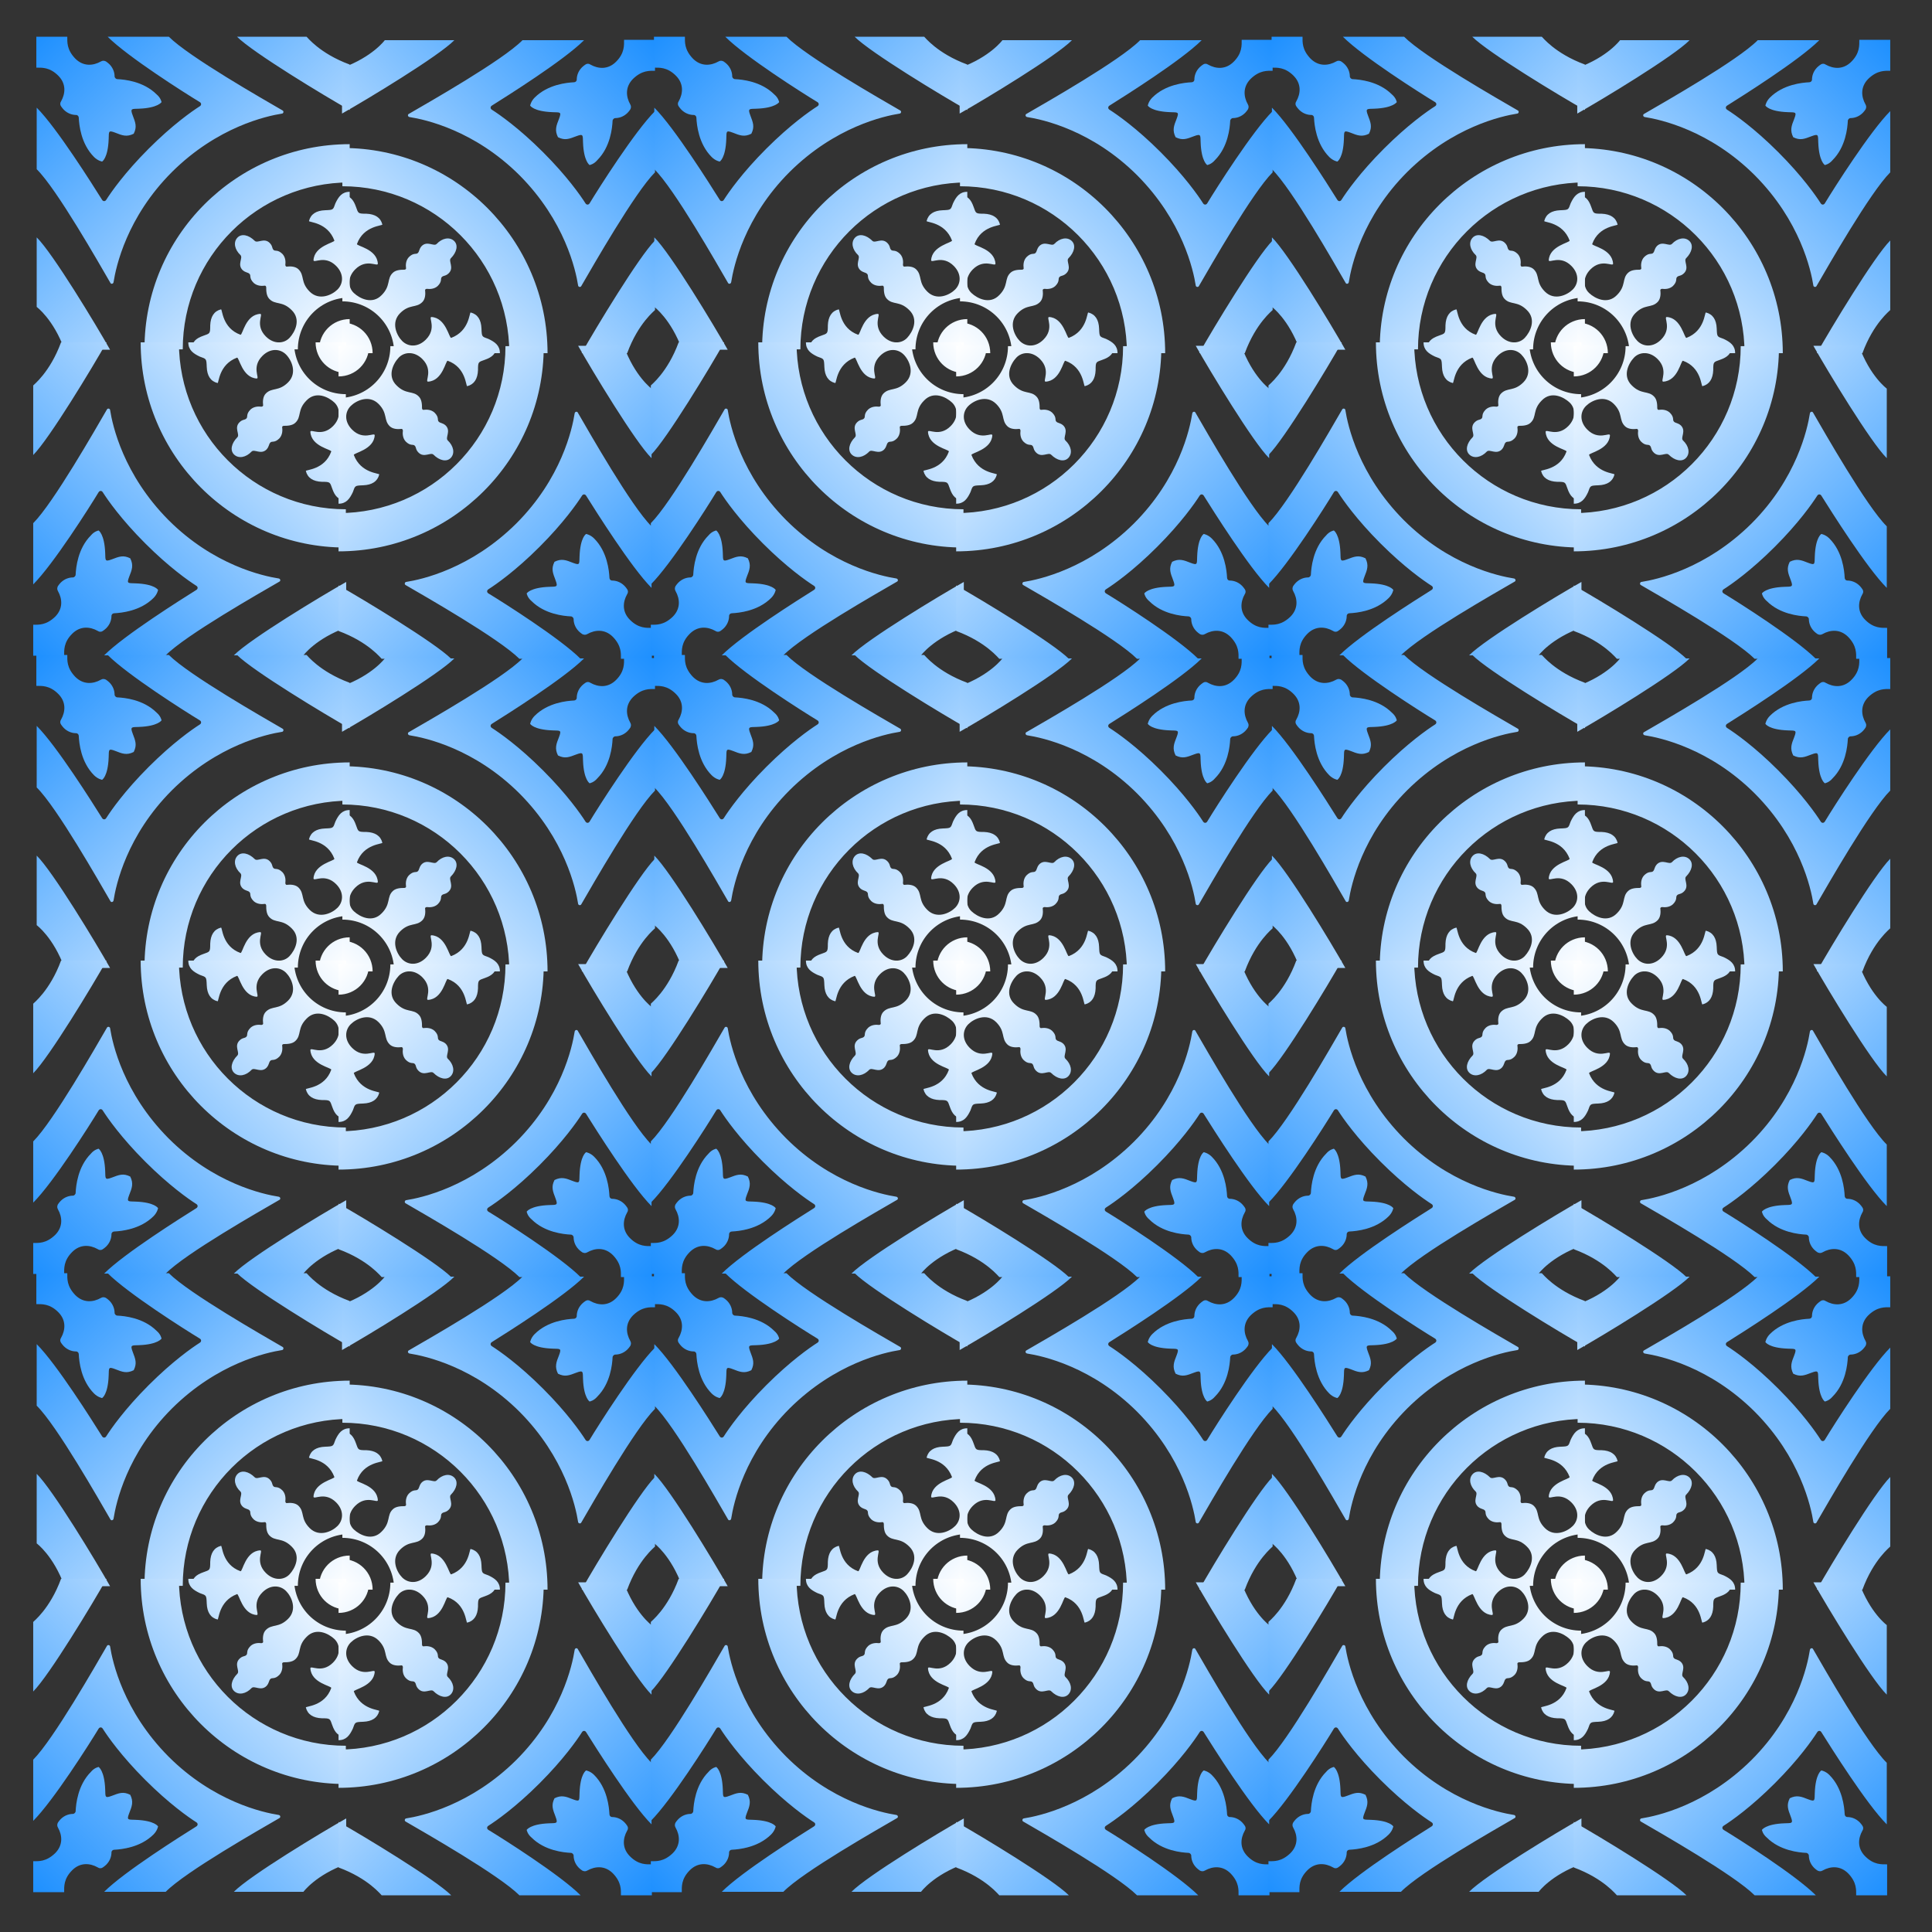 <?xml version='1.0' encoding='ASCII' standalone='yes'?>
<svg xmlns="http://www.w3.org/2000/svg" xmlns:xlink="http://www.w3.org/1999/xlink" version="1.1" width="125.0px" viewBox="0 0 125.0 125.0" height="125.0px">
  <rect x="0" y="0" width="125.0" height="125.0" fill="#333333" stroke="none"/>
  <g>
    <g transform="translate(0, 0) scale(0.5 0.5) "><defs>
    <linearGradient id="id1441" x1="0" x2="1" y1="0" y2="1">
      <stop offset="0.0" stop-color="dodgerblue"/>
      <stop offset="1.0" stop-color="white"/>
    </linearGradient>
    <linearGradient id="id1442" x1="0" x2="1" y1="0" y2="1">
      <stop offset="0.0" stop-color="dodgerblue"/>
      <stop offset="1.0" stop-color="white"/>
    </linearGradient>
    <linearGradient id="id1443" x1="0" x2="1" y1="0" y2="1">
      <stop offset="0.0" stop-color="dodgerblue"/>
      <stop offset="1.0" stop-color="white"/>
    </linearGradient>
    <linearGradient id="id1444" x1="0" x2="1" y1="0" y2="1">
      <stop offset="0.0" stop-color="dodgerblue"/>
      <stop offset="1.0" stop-color="white"/>
    </linearGradient>
    <linearGradient id="id1445" x1="0" x2="1" y1="0" y2="1">
      <stop offset="0.0" stop-color="dodgerblue"/>
      <stop offset="1.0" stop-color="white"/>
    </linearGradient>
    <linearGradient id="id1446" x1="0" x2="1" y1="0" y2="1">
      <stop offset="0.0" stop-color="dodgerblue"/>
      <stop offset="1.0" stop-color="white"/>
    </linearGradient>
    <linearGradient id="id1447" x1="0" x2="1" y1="0" y2="1">
      <stop offset="0.0" stop-color="dodgerblue"/>
      <stop offset="1.0" stop-color="white"/>
    </linearGradient>
    <linearGradient id="id1448" x1="0" x2="1" y1="0" y2="1">
      <stop offset="0.0" stop-color="dodgerblue"/>
      <stop offset="1.0" stop-color="white"/>
    </linearGradient>
    <linearGradient id="id1449" x1="0" x2="1" y1="0" y2="1">
      <stop offset="0.0" stop-color="dodgerblue"/>
      <stop offset="1.0" stop-color="white"/>
    </linearGradient>
    <linearGradient id="id1450" x1="0" x2="1" y1="0" y2="1">
      <stop offset="0.0" stop-color="dodgerblue"/>
      <stop offset="1.0" stop-color="white"/>
    </linearGradient>
    <linearGradient id="id1451" x1="0" x2="1" y1="0" y2="1">
      <stop offset="0.0" stop-color="dodgerblue"/>
      <stop offset="1.0" stop-color="white"/>
    </linearGradient>
    <linearGradient id="id1452" x1="0" x2="1" y1="0" y2="1">
      <stop offset="0.0" stop-color="dodgerblue"/>
      <stop offset="1.0" stop-color="white"/>
    </linearGradient>
    <linearGradient id="id1453" x1="0" x2="1" y1="0" y2="1">
      <stop offset="0.0" stop-color="dodgerblue"/>
      <stop offset="1.0" stop-color="white"/>
    </linearGradient>
    <linearGradient id="id1454" x1="0" x2="1" y1="0" y2="1">
      <stop offset="0.0" stop-color="dodgerblue"/>
      <stop offset="1.0" stop-color="white"/>
    </linearGradient>
    <linearGradient id="id1455" x1="0" x2="1" y1="0" y2="1">
      <stop offset="0.0" stop-color="dodgerblue"/>
      <stop offset="1.0" stop-color="white"/>
    </linearGradient>
    <linearGradient id="id1456" x1="0" x2="1" y1="0" y2="1">
      <stop offset="0.0" stop-color="dodgerblue"/>
      <stop offset="1.0" stop-color="white"/>
    </linearGradient>
    <linearGradient id="id1457" x1="0" x2="1" y1="0" y2="1">
      <stop offset="0.0" stop-color="dodgerblue"/>
      <stop offset="1.0" stop-color="white"/>
    </linearGradient>
    <linearGradient id="id1458" x1="0" x2="1" y1="0" y2="1">
      <stop offset="0.0" stop-color="dodgerblue"/>
      <stop offset="1.0" stop-color="white"/>
    </linearGradient>
    <linearGradient id="id1459" x1="0" x2="1" y1="0" y2="1">
      <stop offset="0.0" stop-color="dodgerblue"/>
      <stop offset="1.0" stop-color="white"/>
    </linearGradient>
    <linearGradient id="id1460" x1="0" x2="1" y1="0" y2="1">
      <stop offset="0.0" stop-color="dodgerblue"/>
      <stop offset="1.0" stop-color="white"/>
    </linearGradient>
    <linearGradient id="id1461" x1="0" x2="1" y1="0" y2="1">
      <stop offset="0.0" stop-color="dodgerblue"/>
      <stop offset="1.0" stop-color="white"/>
    </linearGradient>
    <linearGradient id="id1462" x1="0" x2="1" y1="0" y2="1">
      <stop offset="0.0" stop-color="dodgerblue"/>
      <stop offset="1.0" stop-color="white"/>
    </linearGradient>
    <linearGradient id="id1463" x1="0" x2="1" y1="0" y2="1">
      <stop offset="0.0" stop-color="dodgerblue"/>
      <stop offset="1.0" stop-color="white"/>
    </linearGradient>
    <linearGradient id="id1464" x1="0" x2="1" y1="0" y2="1">
      <stop offset="0.0" stop-color="dodgerblue"/>
      <stop offset="1.0" stop-color="white"/>
    </linearGradient>
    <linearGradient id="id1465" x1="0" x2="1" y1="0" y2="1">
      <stop offset="0.0" stop-color="dodgerblue"/>
      <stop offset="1.0" stop-color="white"/>
    </linearGradient>
    <linearGradient id="id1466" x1="0" x2="1" y1="0" y2="1">
      <stop offset="0.0" stop-color="dodgerblue"/>
      <stop offset="1.0" stop-color="white"/>
    </linearGradient>
    <linearGradient id="id1467" x1="0" x2="1" y1="0" y2="1">
      <stop offset="0.0" stop-color="dodgerblue"/>
      <stop offset="1.0" stop-color="white"/>
    </linearGradient>
    <linearGradient id="id1468" x1="0" x2="1" y1="0" y2="1">
      <stop offset="0.0" stop-color="dodgerblue"/>
      <stop offset="1.0" stop-color="white"/>
    </linearGradient>
    <linearGradient id="id1469" x1="0" x2="1" y1="0" y2="1">
      <stop offset="0.0" stop-color="dodgerblue"/>
      <stop offset="1.0" stop-color="white"/>
    </linearGradient>
    <linearGradient id="id1470" x1="0" x2="1" y1="0" y2="1">
      <stop offset="0.0" stop-color="dodgerblue"/>
      <stop offset="1.0" stop-color="white"/>
    </linearGradient>
    <linearGradient id="id1471" x1="0" x2="1" y1="0" y2="1">
      <stop offset="0.0" stop-color="dodgerblue"/>
      <stop offset="1.0" stop-color="white"/>
    </linearGradient>
    <linearGradient id="id1472" x1="0" x2="1" y1="0" y2="1">
      <stop offset="0.0" stop-color="dodgerblue"/>
      <stop offset="1.0" stop-color="white"/>
    </linearGradient>
    <linearGradient id="id1473" x1="0" x2="1" y1="0" y2="1">
      <stop offset="0.0" stop-color="dodgerblue"/>
      <stop offset="1.0" stop-color="white"/>
    </linearGradient>
    <linearGradient id="id1474" x1="0" x2="1" y1="0" y2="1">
      <stop offset="0.0" stop-color="dodgerblue"/>
      <stop offset="1.0" stop-color="white"/>
    </linearGradient>
    <linearGradient id="id1475" x1="0" x2="1" y1="0" y2="1">
      <stop offset="0.0" stop-color="dodgerblue"/>
      <stop offset="1.0" stop-color="white"/>
    </linearGradient>
    <linearGradient id="id1476" x1="0" x2="1" y1="0" y2="1">
      <stop offset="0.0" stop-color="dodgerblue"/>
      <stop offset="1.0" stop-color="white"/>
    </linearGradient>
  </defs>
  <g transform=" rotate(0, 125, 125)">
    <rect fill="none" height="250" width="250" x="0" y="0"/>
    <path d="M 40.9,23.8 S 39.9,25.5 34.4,25.7 C 32.4,25.8 31.8,25.5 32.6,27.6 C 33.4,29.7 33.9,30.9 32.9,32.9 C 30.9,33.9 29.6,33.4 27.6,32.6 C 25.5,31.8 25.8,32.3 25.7,34.4 C 25.5,40 23.8,40.9 23.8,40.9 S 22.6,40.7 21.5,39.6 C 17.7,35.8 17.2,30.3 17.1,28.3 C 17.1,27.9 16.8,27.5 16.3,27.5 C 15.4,27.5 14,27.2 12.8,26 C 12.5,25.7 12.2,25.3 12,25 C 11.7,24.6 11.7,24 12,23.6 C 13.3,21.3 13.5,18.5 11.2,16.2 C 8.7,13.7 6.4,13.9 4.9,13.9 L 4.9,5 L 13.8,5 C 13.8,6.5 13.6,8.7 16.1,11.3 C 18.4,13.6 21.2,13.4 23.5,12.1 C 24,11.8 24.5,11.9 24.9,12.1 C 25.2,12.3 25.6,12.6 25.9,12.9 C 27.1,14.1 27.4,15.5 27.4,16.4 C 27.4,16.8 27.8,17.2 28.2,17.2 C 30.2,17.3 35.7,17.8 39.5,21.6 C 40.7,22.6 40.9,23.8 40.9,23.8 Z M 75.6,27.1 C 71.1,27.8 57,30.9 43.9,43.9 C 30.9,56.9 27.8,71.1 27.1,75.6 C 27,76.1 26.4,76.2 26.2,75.8 C 23,70.3 10.8,48.8 5,43.1 L 5,25.4 C 10.8,31.2 21.1,47.6 23.8,51.9 C 24.1,52.4 24.7,52.4 25,51.9 C 26.4,49.7 30.3,44.1 37.2,37.2 C 44.1,30.3 49.7,26.4 51.9,25 C 52.4,24.7 52.4,24.1 51.9,23.8 C 47.6,21.2 31.2,10.8 25.4,5 L 43,5 C 48.8,10.8 70.2,23 75.7,26.2 C 76.1,26.4 76,27 75.6,27.1 Z M 26.1,95 L 13,95 C 9.8,86.2 5,82.7 5,82.7 L 5,62.7 C 9.6,67.2 22.1,87.9 26.1,95 Z M 95,13 L 95,26.1 C 87.9,22.1 67.2,9.6 62.6,5 L 82.6,5 C 82.7,5 86.3,9.8 95,13 Z M 95,35.9 L 95,46.9 C 68.5,46.9 47,68.4 47,94.9 L 36,94.9 C 35.9,62.4 62.4,35.9 95,35.9 Z M 95,49.6 L 95,80 C 86.7,80 80.1,86.7 80.1,94.9 L 49.6,94.9 C 49.6,92.7 50.9,91.7 52.9,91 C 54.8,90.3 54.9,90.5 54.9,88 C 55,85.5 56,83.9 58,83.4 C 58.4,83.3 58.3,88.8 63.6,90.7 C 64.2,90.9 65,84.9 69.3,84.7 C 70.2,84.8 67.7,88 70.9,91.2 C 73.2,93.5 76.1,93.3 77.7,91.6 C 79.3,89.9 81.1,86.3 78.3,83.6 C 75.6,80.9 73.6,82.2 71.9,80.4 C 71,79.5 71,77.9 71,77.1 C 71,76.8 70.8,76.5 70.5,76.6 C 69.7,76.7 68.4,76.7 67.4,75.8 C 66,74.4 66.7,73.7 66.2,73.2 S 65.1,72.9 64.2,72.1 C 62.6,70.5 64.4,68.6 63.6,67.8 C 61.9,66.2 61.5,64.1 62.7,62.8 S 66,62 67.7,63.7 C 68.5,64.5 70.4,62.7 72,64.3 C 72.9,65.2 72.6,65.8 73.1,66.3 S 74.3,66.1 75.7,67.5 C 76.6,68.5 76.6,69.8 76.5,70.6 C 76.5,70.9 76.7,71.2 77,71.1 C 77.9,71 79.4,71 80.3,71.9 C 82.1,73.7 80.8,75.6 83.5,78.3 S 89.9,79.3 91.5,77.7 C 93.2,76 93.4,73.2 91.1,70.9 C 87.9,67.7 84.7,70.2 84.6,69.3 C 84.8,65.1 90.8,64.2 90.6,63.6 C 88.6,58.3 83.2,58.4 83.3,58 C 83.8,56 85.4,55 87.9,54.9 S 90.2,54.8 90.9,52.9 C 91.8,51 92.8,49.6 95,49.6 Z M 95,86.2 L 95,95 L 86.2,95 C 86.2,90.1 90.1,86.2 95,86.2 Z" fill="url(#id1441) none" opacity="1" stroke-width="0" transform=" scale(0.45, 0.45) translate(5.55, 5.556) rotate(0, 49, 50)"/>
    <path d="M 40.9,23.8 S 39.9,25.5 34.4,25.7 C 32.4,25.8 31.8,25.5 32.6,27.6 C 33.4,29.7 33.9,30.9 32.9,32.9 C 30.9,33.9 29.6,33.4 27.6,32.6 C 25.5,31.8 25.8,32.3 25.7,34.4 C 25.5,40 23.8,40.9 23.8,40.9 S 22.6,40.7 21.5,39.6 C 17.7,35.8 17.2,30.3 17.1,28.3 C 17.1,27.9 16.8,27.5 16.3,27.5 C 15.4,27.5 14,27.2 12.8,26 C 12.5,25.7 12.2,25.3 12,25 C 11.7,24.6 11.7,24 12,23.6 C 13.3,21.3 13.5,18.5 11.2,16.2 C 8.7,13.7 6.4,13.9 4.9,13.9 L 4.9,5 L 13.8,5 C 13.8,6.5 13.6,8.7 16.1,11.3 C 18.4,13.6 21.2,13.4 23.5,12.1 C 24,11.8 24.5,11.9 24.9,12.1 C 25.2,12.3 25.6,12.6 25.9,12.9 C 27.1,14.1 27.4,15.5 27.4,16.4 C 27.4,16.8 27.8,17.2 28.2,17.2 C 30.2,17.3 35.7,17.8 39.5,21.6 C 40.7,22.6 40.9,23.8 40.9,23.8 Z M 75.6,27.1 C 71.1,27.8 57,30.9 43.9,43.9 C 30.9,56.9 27.8,71.1 27.1,75.6 C 27,76.1 26.4,76.2 26.2,75.8 C 23,70.3 10.8,48.8 5,43.1 L 5,25.4 C 10.8,31.2 21.1,47.6 23.8,51.9 C 24.1,52.4 24.7,52.4 25,51.9 C 26.4,49.7 30.3,44.1 37.2,37.2 C 44.1,30.3 49.7,26.4 51.9,25 C 52.4,24.7 52.4,24.1 51.9,23.8 C 47.6,21.2 31.2,10.8 25.4,5 L 43,5 C 48.8,10.8 70.2,23 75.7,26.2 C 76.1,26.4 76,27 75.6,27.1 Z M 26.1,95 L 13,95 C 9.8,86.2 5,82.7 5,82.7 L 5,62.7 C 9.6,67.2 22.1,87.9 26.1,95 Z M 95,13 L 95,26.1 C 87.9,22.1 67.2,9.6 62.6,5 L 82.6,5 C 82.7,5 86.3,9.8 95,13 Z M 95,35.9 L 95,46.9 C 68.5,46.9 47,68.4 47,94.9 L 36,94.9 C 35.9,62.4 62.4,35.9 95,35.9 Z M 95,49.6 L 95,80 C 86.7,80 80.1,86.7 80.1,94.9 L 49.6,94.9 C 49.6,92.7 50.9,91.7 52.9,91 C 54.8,90.3 54.9,90.5 54.9,88 C 55,85.5 56,83.9 58,83.4 C 58.4,83.3 58.3,88.8 63.6,90.7 C 64.2,90.9 65,84.9 69.3,84.7 C 70.2,84.8 67.7,88 70.9,91.2 C 73.2,93.5 76.1,93.3 77.7,91.6 C 79.3,89.9 81.1,86.3 78.3,83.6 C 75.6,80.9 73.6,82.2 71.9,80.4 C 71,79.5 71,77.9 71,77.1 C 71,76.8 70.8,76.5 70.5,76.6 C 69.7,76.7 68.4,76.7 67.4,75.8 C 66,74.4 66.7,73.7 66.2,73.2 S 65.1,72.9 64.2,72.1 C 62.6,70.5 64.4,68.6 63.6,67.8 C 61.9,66.2 61.5,64.1 62.7,62.8 S 66,62 67.7,63.7 C 68.5,64.5 70.4,62.7 72,64.3 C 72.9,65.2 72.6,65.8 73.1,66.3 S 74.3,66.1 75.7,67.5 C 76.6,68.5 76.6,69.8 76.5,70.6 C 76.5,70.9 76.7,71.2 77,71.1 C 77.9,71 79.4,71 80.3,71.9 C 82.1,73.7 80.8,75.6 83.5,78.3 S 89.9,79.3 91.5,77.7 C 93.2,76 93.4,73.2 91.1,70.9 C 87.9,67.7 84.7,70.2 84.6,69.3 C 84.8,65.1 90.8,64.2 90.6,63.6 C 88.6,58.3 83.2,58.4 83.3,58 C 83.8,56 85.4,55 87.9,54.9 S 90.2,54.8 90.9,52.9 C 91.8,51 92.8,49.6 95,49.6 Z M 95,86.2 L 95,95 L 86.2,95 C 86.2,90.1 90.1,86.2 95,86.2 Z" fill="url(#id1442) none" opacity="1" stroke-width="0" transform=" scale(0.45, 0.45) translate(94.35, 5.556) rotate(90, 49, 50)"/>
    <path d="M 40.9,23.8 S 39.9,25.5 34.4,25.7 C 32.4,25.8 31.8,25.5 32.6,27.6 C 33.4,29.7 33.9,30.9 32.9,32.9 C 30.9,33.9 29.6,33.4 27.6,32.6 C 25.5,31.8 25.8,32.3 25.7,34.4 C 25.5,40 23.8,40.9 23.8,40.9 S 22.6,40.7 21.5,39.6 C 17.7,35.8 17.2,30.3 17.1,28.3 C 17.1,27.9 16.8,27.5 16.3,27.5 C 15.4,27.5 14,27.2 12.8,26 C 12.5,25.7 12.2,25.3 12,25 C 11.7,24.6 11.7,24 12,23.6 C 13.3,21.3 13.5,18.5 11.2,16.2 C 8.7,13.7 6.4,13.9 4.9,13.9 L 4.9,5 L 13.8,5 C 13.8,6.5 13.6,8.7 16.1,11.3 C 18.4,13.6 21.2,13.4 23.5,12.1 C 24,11.8 24.5,11.9 24.9,12.1 C 25.2,12.3 25.6,12.6 25.9,12.9 C 27.1,14.1 27.4,15.5 27.4,16.4 C 27.4,16.8 27.8,17.2 28.2,17.2 C 30.2,17.3 35.7,17.8 39.5,21.6 C 40.7,22.6 40.9,23.8 40.9,23.8 Z M 75.6,27.1 C 71.1,27.8 57,30.9 43.9,43.9 C 30.9,56.9 27.8,71.1 27.1,75.6 C 27,76.1 26.4,76.2 26.2,75.8 C 23,70.3 10.8,48.8 5,43.1 L 5,25.4 C 10.8,31.2 21.1,47.6 23.8,51.9 C 24.1,52.4 24.7,52.4 25,51.9 C 26.4,49.7 30.3,44.1 37.2,37.2 C 44.1,30.3 49.7,26.4 51.9,25 C 52.4,24.7 52.4,24.1 51.9,23.8 C 47.6,21.2 31.2,10.8 25.4,5 L 43,5 C 48.8,10.8 70.2,23 75.7,26.2 C 76.1,26.4 76,27 75.6,27.1 Z M 26.1,95 L 13,95 C 9.8,86.2 5,82.7 5,82.7 L 5,62.7 C 9.6,67.2 22.1,87.9 26.1,95 Z M 95,13 L 95,26.1 C 87.9,22.1 67.2,9.6 62.6,5 L 82.6,5 C 82.7,5 86.3,9.8 95,13 Z M 95,35.9 L 95,46.9 C 68.5,46.9 47,68.4 47,94.9 L 36,94.9 C 35.9,62.4 62.4,35.9 95,35.9 Z M 95,49.6 L 95,80 C 86.7,80 80.1,86.7 80.1,94.9 L 49.6,94.9 C 49.6,92.7 50.9,91.7 52.9,91 C 54.8,90.3 54.9,90.5 54.9,88 C 55,85.5 56,83.9 58,83.4 C 58.4,83.3 58.3,88.8 63.6,90.7 C 64.2,90.9 65,84.9 69.3,84.7 C 70.2,84.8 67.7,88 70.9,91.2 C 73.2,93.5 76.1,93.3 77.7,91.6 C 79.3,89.9 81.1,86.3 78.3,83.6 C 75.6,80.9 73.6,82.2 71.9,80.4 C 71,79.5 71,77.9 71,77.1 C 71,76.8 70.8,76.5 70.5,76.6 C 69.7,76.7 68.4,76.7 67.4,75.8 C 66,74.4 66.7,73.7 66.2,73.2 S 65.1,72.9 64.2,72.1 C 62.6,70.5 64.4,68.6 63.6,67.8 C 61.9,66.2 61.5,64.1 62.7,62.8 S 66,62 67.7,63.7 C 68.5,64.5 70.4,62.7 72,64.3 C 72.9,65.2 72.6,65.8 73.1,66.3 S 74.3,66.1 75.7,67.5 C 76.6,68.5 76.6,69.8 76.5,70.6 C 76.5,70.9 76.7,71.2 77,71.1 C 77.9,71 79.4,71 80.3,71.9 C 82.1,73.7 80.8,75.6 83.5,78.3 S 89.9,79.3 91.5,77.7 C 93.2,76 93.4,73.2 91.1,70.9 C 87.9,67.7 84.7,70.2 84.6,69.3 C 84.8,65.1 90.8,64.2 90.6,63.6 C 88.6,58.3 83.2,58.4 83.3,58 C 83.8,56 85.4,55 87.9,54.9 S 90.2,54.8 90.9,52.9 C 91.8,51 92.8,49.6 95,49.6 Z M 95,86.2 L 95,95 L 86.2,95 C 86.2,90.1 90.1,86.2 95,86.2 Z" fill="url(#id1443) none" opacity="1" stroke-width="0" transform=" scale(0.45, 0.45) translate(183.15, 5.556) rotate(0, 49, 50)"/>
    <path d="M 40.9,23.8 S 39.9,25.5 34.4,25.7 C 32.4,25.8 31.8,25.5 32.6,27.6 C 33.4,29.7 33.9,30.9 32.9,32.9 C 30.9,33.9 29.6,33.4 27.6,32.6 C 25.5,31.8 25.8,32.3 25.7,34.4 C 25.5,40 23.8,40.9 23.8,40.9 S 22.6,40.7 21.5,39.6 C 17.7,35.8 17.2,30.3 17.1,28.3 C 17.1,27.9 16.8,27.5 16.3,27.5 C 15.4,27.5 14,27.2 12.8,26 C 12.5,25.7 12.2,25.3 12,25 C 11.7,24.6 11.7,24 12,23.6 C 13.3,21.3 13.5,18.5 11.2,16.2 C 8.7,13.7 6.4,13.9 4.9,13.9 L 4.9,5 L 13.8,5 C 13.8,6.5 13.6,8.7 16.1,11.3 C 18.4,13.6 21.2,13.4 23.5,12.1 C 24,11.8 24.5,11.9 24.9,12.1 C 25.2,12.3 25.6,12.6 25.9,12.9 C 27.1,14.1 27.4,15.5 27.4,16.4 C 27.4,16.8 27.8,17.2 28.2,17.2 C 30.2,17.3 35.7,17.8 39.5,21.6 C 40.7,22.6 40.9,23.8 40.9,23.8 Z M 75.6,27.1 C 71.1,27.8 57,30.9 43.9,43.9 C 30.9,56.9 27.8,71.1 27.1,75.6 C 27,76.1 26.4,76.2 26.2,75.8 C 23,70.3 10.8,48.8 5,43.1 L 5,25.4 C 10.8,31.2 21.1,47.6 23.8,51.9 C 24.1,52.4 24.7,52.4 25,51.9 C 26.4,49.7 30.3,44.1 37.2,37.2 C 44.1,30.3 49.7,26.4 51.9,25 C 52.4,24.7 52.4,24.1 51.9,23.8 C 47.6,21.2 31.2,10.8 25.4,5 L 43,5 C 48.8,10.8 70.2,23 75.7,26.2 C 76.1,26.4 76,27 75.6,27.1 Z M 26.1,95 L 13,95 C 9.8,86.2 5,82.7 5,82.7 L 5,62.7 C 9.6,67.2 22.1,87.9 26.1,95 Z M 95,13 L 95,26.1 C 87.9,22.1 67.2,9.6 62.6,5 L 82.6,5 C 82.7,5 86.3,9.8 95,13 Z M 95,35.9 L 95,46.9 C 68.5,46.9 47,68.4 47,94.9 L 36,94.9 C 35.9,62.4 62.4,35.9 95,35.9 Z M 95,49.6 L 95,80 C 86.7,80 80.1,86.7 80.1,94.9 L 49.6,94.9 C 49.6,92.7 50.9,91.7 52.9,91 C 54.8,90.3 54.9,90.5 54.9,88 C 55,85.5 56,83.9 58,83.4 C 58.4,83.3 58.3,88.8 63.6,90.7 C 64.2,90.9 65,84.9 69.3,84.7 C 70.2,84.8 67.7,88 70.9,91.2 C 73.2,93.5 76.1,93.3 77.7,91.6 C 79.3,89.9 81.1,86.3 78.3,83.6 C 75.6,80.9 73.6,82.2 71.9,80.4 C 71,79.5 71,77.9 71,77.1 C 71,76.8 70.8,76.5 70.5,76.6 C 69.7,76.7 68.4,76.7 67.4,75.8 C 66,74.4 66.7,73.7 66.2,73.2 S 65.1,72.9 64.2,72.1 C 62.6,70.5 64.4,68.6 63.6,67.8 C 61.9,66.2 61.5,64.1 62.7,62.8 S 66,62 67.7,63.7 C 68.5,64.5 70.4,62.7 72,64.3 C 72.9,65.2 72.6,65.8 73.1,66.3 S 74.3,66.1 75.7,67.5 C 76.6,68.5 76.6,69.8 76.5,70.6 C 76.5,70.9 76.7,71.2 77,71.1 C 77.9,71 79.4,71 80.3,71.9 C 82.1,73.7 80.8,75.6 83.5,78.3 S 89.9,79.3 91.5,77.7 C 93.2,76 93.4,73.2 91.1,70.9 C 87.9,67.7 84.7,70.2 84.6,69.3 C 84.8,65.1 90.8,64.2 90.6,63.6 C 88.6,58.3 83.2,58.4 83.3,58 C 83.8,56 85.4,55 87.9,54.9 S 90.2,54.8 90.9,52.9 C 91.8,51 92.8,49.6 95,49.6 Z M 95,86.2 L 95,95 L 86.2,95 C 86.2,90.1 90.1,86.2 95,86.2 Z" fill="url(#id1444) none" opacity="1" stroke-width="0" transform=" scale(0.45, 0.45) translate(271.95, 5.556) rotate(90, 49, 50)"/>
    <path d="M 40.9,23.8 S 39.9,25.5 34.4,25.7 C 32.4,25.8 31.8,25.5 32.6,27.6 C 33.4,29.7 33.9,30.9 32.9,32.9 C 30.9,33.9 29.6,33.4 27.6,32.6 C 25.5,31.8 25.8,32.3 25.7,34.4 C 25.5,40 23.8,40.9 23.8,40.9 S 22.6,40.7 21.5,39.6 C 17.7,35.8 17.2,30.3 17.1,28.3 C 17.1,27.9 16.8,27.5 16.3,27.5 C 15.4,27.5 14,27.2 12.8,26 C 12.5,25.7 12.2,25.3 12,25 C 11.7,24.6 11.7,24 12,23.6 C 13.3,21.3 13.5,18.5 11.2,16.2 C 8.7,13.7 6.4,13.9 4.9,13.9 L 4.9,5 L 13.8,5 C 13.8,6.5 13.6,8.7 16.1,11.3 C 18.4,13.6 21.2,13.4 23.5,12.1 C 24,11.8 24.5,11.9 24.9,12.1 C 25.2,12.3 25.6,12.6 25.9,12.9 C 27.1,14.1 27.4,15.5 27.4,16.4 C 27.4,16.8 27.8,17.2 28.2,17.2 C 30.2,17.3 35.7,17.8 39.5,21.6 C 40.7,22.6 40.9,23.8 40.9,23.8 Z M 75.6,27.1 C 71.1,27.8 57,30.9 43.9,43.9 C 30.9,56.9 27.8,71.1 27.1,75.6 C 27,76.1 26.4,76.2 26.2,75.8 C 23,70.3 10.8,48.8 5,43.1 L 5,25.4 C 10.8,31.2 21.1,47.6 23.8,51.9 C 24.1,52.4 24.7,52.4 25,51.9 C 26.4,49.7 30.3,44.1 37.2,37.2 C 44.1,30.3 49.7,26.4 51.9,25 C 52.4,24.7 52.4,24.1 51.9,23.8 C 47.6,21.2 31.2,10.8 25.4,5 L 43,5 C 48.8,10.8 70.2,23 75.7,26.2 C 76.1,26.4 76,27 75.6,27.1 Z M 26.1,95 L 13,95 C 9.8,86.2 5,82.7 5,82.7 L 5,62.7 C 9.6,67.2 22.1,87.9 26.1,95 Z M 95,13 L 95,26.1 C 87.9,22.1 67.2,9.6 62.6,5 L 82.6,5 C 82.7,5 86.3,9.8 95,13 Z M 95,35.9 L 95,46.9 C 68.5,46.9 47,68.4 47,94.9 L 36,94.9 C 35.9,62.4 62.4,35.9 95,35.9 Z M 95,49.6 L 95,80 C 86.7,80 80.1,86.7 80.1,94.9 L 49.6,94.9 C 49.6,92.7 50.9,91.7 52.9,91 C 54.8,90.3 54.9,90.5 54.9,88 C 55,85.5 56,83.9 58,83.4 C 58.4,83.3 58.3,88.8 63.6,90.7 C 64.2,90.9 65,84.9 69.3,84.7 C 70.2,84.8 67.7,88 70.9,91.2 C 73.2,93.5 76.1,93.3 77.7,91.6 C 79.3,89.9 81.1,86.3 78.3,83.6 C 75.6,80.9 73.6,82.2 71.9,80.4 C 71,79.5 71,77.9 71,77.1 C 71,76.8 70.8,76.5 70.5,76.6 C 69.7,76.7 68.4,76.7 67.4,75.8 C 66,74.4 66.7,73.7 66.2,73.2 S 65.1,72.9 64.2,72.1 C 62.6,70.5 64.4,68.6 63.6,67.8 C 61.9,66.2 61.5,64.1 62.7,62.8 S 66,62 67.7,63.7 C 68.5,64.5 70.4,62.7 72,64.3 C 72.9,65.2 72.6,65.8 73.1,66.3 S 74.3,66.1 75.7,67.5 C 76.6,68.5 76.6,69.8 76.5,70.6 C 76.5,70.9 76.7,71.2 77,71.1 C 77.9,71 79.4,71 80.3,71.9 C 82.1,73.7 80.8,75.6 83.5,78.3 S 89.9,79.3 91.5,77.7 C 93.2,76 93.4,73.2 91.1,70.9 C 87.9,67.7 84.7,70.2 84.6,69.3 C 84.8,65.1 90.8,64.2 90.6,63.6 C 88.6,58.3 83.2,58.4 83.3,58 C 83.8,56 85.4,55 87.9,54.9 S 90.2,54.8 90.9,52.9 C 91.8,51 92.8,49.6 95,49.6 Z M 95,86.2 L 95,95 L 86.2,95 C 86.2,90.1 90.1,86.2 95,86.2 Z" fill="url(#id1445) none" opacity="1" stroke-width="0" transform=" scale(0.45, 0.45) translate(360.75, 5.556) rotate(0, 49, 50)"/>
    <path d="M 40.9,23.8 S 39.9,25.5 34.4,25.7 C 32.4,25.8 31.8,25.5 32.6,27.6 C 33.4,29.7 33.9,30.9 32.9,32.9 C 30.9,33.9 29.6,33.4 27.6,32.6 C 25.5,31.8 25.8,32.3 25.7,34.4 C 25.5,40 23.8,40.9 23.8,40.9 S 22.6,40.7 21.5,39.6 C 17.7,35.8 17.2,30.3 17.1,28.3 C 17.1,27.9 16.8,27.5 16.3,27.5 C 15.4,27.5 14,27.2 12.8,26 C 12.5,25.7 12.2,25.3 12,25 C 11.7,24.6 11.7,24 12,23.6 C 13.3,21.3 13.5,18.5 11.2,16.2 C 8.7,13.7 6.4,13.9 4.9,13.9 L 4.9,5 L 13.8,5 C 13.8,6.5 13.6,8.7 16.1,11.3 C 18.4,13.6 21.2,13.4 23.5,12.1 C 24,11.8 24.5,11.9 24.9,12.1 C 25.2,12.3 25.6,12.6 25.9,12.9 C 27.1,14.1 27.4,15.5 27.4,16.4 C 27.4,16.8 27.8,17.2 28.2,17.2 C 30.2,17.3 35.7,17.8 39.5,21.6 C 40.7,22.6 40.9,23.8 40.9,23.8 Z M 75.6,27.1 C 71.1,27.8 57,30.9 43.9,43.9 C 30.9,56.9 27.8,71.1 27.1,75.6 C 27,76.1 26.4,76.2 26.2,75.8 C 23,70.3 10.8,48.8 5,43.1 L 5,25.4 C 10.8,31.2 21.1,47.6 23.8,51.9 C 24.1,52.4 24.7,52.4 25,51.9 C 26.4,49.7 30.3,44.1 37.2,37.2 C 44.1,30.3 49.7,26.4 51.9,25 C 52.4,24.7 52.4,24.1 51.9,23.8 C 47.6,21.2 31.2,10.8 25.4,5 L 43,5 C 48.8,10.8 70.2,23 75.7,26.2 C 76.1,26.4 76,27 75.6,27.1 Z M 26.1,95 L 13,95 C 9.8,86.2 5,82.7 5,82.7 L 5,62.7 C 9.6,67.2 22.1,87.9 26.1,95 Z M 95,13 L 95,26.1 C 87.9,22.1 67.2,9.6 62.6,5 L 82.6,5 C 82.7,5 86.3,9.8 95,13 Z M 95,35.9 L 95,46.9 C 68.5,46.9 47,68.4 47,94.9 L 36,94.9 C 35.9,62.4 62.4,35.9 95,35.9 Z M 95,49.6 L 95,80 C 86.7,80 80.1,86.7 80.1,94.9 L 49.6,94.9 C 49.6,92.7 50.9,91.7 52.9,91 C 54.8,90.3 54.9,90.5 54.9,88 C 55,85.5 56,83.9 58,83.4 C 58.4,83.3 58.3,88.8 63.6,90.7 C 64.2,90.9 65,84.9 69.3,84.7 C 70.2,84.8 67.7,88 70.9,91.2 C 73.2,93.5 76.1,93.3 77.7,91.6 C 79.3,89.9 81.1,86.3 78.3,83.6 C 75.6,80.9 73.6,82.2 71.9,80.4 C 71,79.5 71,77.9 71,77.1 C 71,76.8 70.8,76.5 70.5,76.6 C 69.7,76.7 68.4,76.7 67.4,75.8 C 66,74.4 66.7,73.7 66.2,73.2 S 65.1,72.9 64.2,72.1 C 62.6,70.5 64.4,68.6 63.6,67.8 C 61.9,66.2 61.5,64.1 62.7,62.8 S 66,62 67.7,63.7 C 68.5,64.5 70.4,62.7 72,64.3 C 72.9,65.2 72.6,65.8 73.1,66.3 S 74.3,66.1 75.7,67.5 C 76.6,68.5 76.6,69.8 76.5,70.6 C 76.5,70.9 76.7,71.2 77,71.1 C 77.9,71 79.4,71 80.3,71.9 C 82.1,73.7 80.8,75.6 83.5,78.3 S 89.9,79.3 91.5,77.7 C 93.2,76 93.4,73.2 91.1,70.9 C 87.9,67.7 84.7,70.2 84.6,69.3 C 84.8,65.1 90.8,64.2 90.6,63.6 C 88.6,58.3 83.2,58.4 83.3,58 C 83.8,56 85.4,55 87.9,54.9 S 90.2,54.8 90.9,52.9 C 91.8,51 92.8,49.6 95,49.6 Z M 95,86.2 L 95,95 L 86.2,95 C 86.2,90.1 90.1,86.2 95,86.2 Z" fill="url(#id1446) none" opacity="1" stroke-width="0" transform=" scale(0.45, 0.45) translate(449.55, 5.556) rotate(90, 49, 50)"/>
    <path d="M 40.9,23.8 S 39.9,25.5 34.4,25.7 C 32.4,25.8 31.8,25.5 32.6,27.6 C 33.4,29.7 33.9,30.9 32.9,32.9 C 30.9,33.9 29.6,33.4 27.6,32.6 C 25.5,31.8 25.8,32.3 25.7,34.4 C 25.5,40 23.8,40.9 23.8,40.9 S 22.6,40.7 21.5,39.6 C 17.7,35.8 17.2,30.3 17.1,28.3 C 17.1,27.9 16.8,27.5 16.3,27.5 C 15.4,27.5 14,27.2 12.8,26 C 12.5,25.7 12.2,25.3 12,25 C 11.7,24.6 11.7,24 12,23.6 C 13.3,21.3 13.5,18.5 11.2,16.2 C 8.7,13.7 6.4,13.9 4.9,13.9 L 4.9,5 L 13.8,5 C 13.8,6.5 13.6,8.7 16.1,11.3 C 18.4,13.6 21.2,13.4 23.5,12.1 C 24,11.8 24.5,11.9 24.9,12.1 C 25.2,12.3 25.6,12.6 25.9,12.9 C 27.1,14.1 27.4,15.5 27.4,16.4 C 27.4,16.8 27.8,17.2 28.2,17.2 C 30.2,17.3 35.7,17.8 39.5,21.6 C 40.7,22.6 40.9,23.8 40.9,23.8 Z M 75.6,27.1 C 71.1,27.8 57,30.9 43.9,43.9 C 30.9,56.9 27.8,71.1 27.1,75.6 C 27,76.1 26.4,76.2 26.2,75.8 C 23,70.3 10.8,48.8 5,43.1 L 5,25.4 C 10.8,31.2 21.1,47.6 23.8,51.9 C 24.1,52.4 24.7,52.4 25,51.9 C 26.4,49.7 30.3,44.1 37.2,37.2 C 44.1,30.3 49.7,26.4 51.9,25 C 52.4,24.7 52.4,24.1 51.9,23.8 C 47.6,21.2 31.2,10.8 25.4,5 L 43,5 C 48.8,10.8 70.2,23 75.7,26.2 C 76.1,26.4 76,27 75.6,27.1 Z M 26.1,95 L 13,95 C 9.8,86.2 5,82.7 5,82.7 L 5,62.7 C 9.6,67.2 22.1,87.9 26.1,95 Z M 95,13 L 95,26.1 C 87.9,22.1 67.2,9.6 62.6,5 L 82.6,5 C 82.7,5 86.3,9.8 95,13 Z M 95,35.9 L 95,46.9 C 68.5,46.9 47,68.4 47,94.9 L 36,94.9 C 35.9,62.4 62.4,35.9 95,35.9 Z M 95,49.6 L 95,80 C 86.7,80 80.1,86.7 80.1,94.9 L 49.6,94.9 C 49.6,92.7 50.9,91.7 52.9,91 C 54.8,90.3 54.9,90.5 54.9,88 C 55,85.5 56,83.9 58,83.4 C 58.4,83.3 58.3,88.8 63.6,90.7 C 64.2,90.9 65,84.9 69.3,84.7 C 70.2,84.8 67.7,88 70.9,91.2 C 73.2,93.5 76.1,93.3 77.7,91.6 C 79.3,89.9 81.1,86.3 78.3,83.6 C 75.6,80.9 73.6,82.2 71.9,80.4 C 71,79.5 71,77.9 71,77.1 C 71,76.8 70.8,76.5 70.5,76.6 C 69.7,76.7 68.4,76.7 67.4,75.8 C 66,74.4 66.7,73.7 66.2,73.2 S 65.1,72.9 64.2,72.1 C 62.6,70.5 64.4,68.6 63.6,67.8 C 61.9,66.2 61.5,64.1 62.7,62.8 S 66,62 67.7,63.7 C 68.5,64.5 70.4,62.7 72,64.3 C 72.9,65.2 72.6,65.8 73.1,66.3 S 74.3,66.1 75.7,67.5 C 76.6,68.5 76.6,69.8 76.5,70.6 C 76.5,70.9 76.7,71.2 77,71.1 C 77.9,71 79.4,71 80.3,71.9 C 82.1,73.7 80.8,75.6 83.5,78.3 S 89.9,79.3 91.5,77.7 C 93.2,76 93.4,73.2 91.1,70.9 C 87.9,67.7 84.7,70.2 84.6,69.3 C 84.8,65.1 90.8,64.2 90.6,63.6 C 88.6,58.3 83.2,58.4 83.3,58 C 83.8,56 85.4,55 87.9,54.9 S 90.2,54.8 90.9,52.9 C 91.8,51 92.8,49.6 95,49.6 Z M 95,86.2 L 95,95 L 86.2,95 C 86.2,90.1 90.1,86.2 95,86.2 Z" fill="url(#id1447) none" opacity="1" stroke-width="0" transform=" scale(0.45, 0.45) translate(5.55, 94.444) rotate(270, 49, 50)"/>
    <path d="M 40.9,23.8 S 39.9,25.5 34.4,25.7 C 32.4,25.8 31.8,25.5 32.6,27.6 C 33.4,29.7 33.9,30.9 32.9,32.9 C 30.9,33.9 29.6,33.4 27.6,32.6 C 25.5,31.8 25.8,32.3 25.7,34.4 C 25.5,40 23.8,40.9 23.8,40.9 S 22.6,40.7 21.5,39.6 C 17.7,35.8 17.2,30.3 17.1,28.3 C 17.1,27.9 16.8,27.5 16.3,27.5 C 15.4,27.5 14,27.2 12.8,26 C 12.5,25.7 12.2,25.3 12,25 C 11.7,24.6 11.7,24 12,23.6 C 13.3,21.3 13.5,18.5 11.2,16.2 C 8.7,13.7 6.4,13.9 4.9,13.9 L 4.9,5 L 13.8,5 C 13.8,6.5 13.6,8.7 16.1,11.3 C 18.4,13.6 21.2,13.4 23.5,12.1 C 24,11.8 24.5,11.9 24.9,12.1 C 25.2,12.3 25.6,12.6 25.9,12.9 C 27.1,14.1 27.4,15.5 27.4,16.4 C 27.4,16.8 27.8,17.2 28.2,17.2 C 30.2,17.3 35.7,17.8 39.5,21.6 C 40.7,22.6 40.9,23.8 40.9,23.8 Z M 75.6,27.1 C 71.1,27.8 57,30.9 43.9,43.9 C 30.9,56.9 27.8,71.1 27.1,75.6 C 27,76.1 26.4,76.2 26.2,75.8 C 23,70.3 10.8,48.8 5,43.1 L 5,25.4 C 10.8,31.2 21.1,47.6 23.8,51.9 C 24.1,52.4 24.7,52.4 25,51.9 C 26.4,49.7 30.3,44.1 37.2,37.2 C 44.1,30.3 49.7,26.4 51.9,25 C 52.4,24.7 52.4,24.1 51.9,23.8 C 47.6,21.2 31.2,10.8 25.4,5 L 43,5 C 48.8,10.8 70.2,23 75.7,26.2 C 76.1,26.4 76,27 75.6,27.1 Z M 26.1,95 L 13,95 C 9.8,86.2 5,82.7 5,82.7 L 5,62.7 C 9.6,67.2 22.1,87.9 26.1,95 Z M 95,13 L 95,26.1 C 87.9,22.1 67.2,9.6 62.6,5 L 82.6,5 C 82.7,5 86.3,9.8 95,13 Z M 95,35.9 L 95,46.9 C 68.5,46.9 47,68.4 47,94.9 L 36,94.9 C 35.9,62.4 62.4,35.9 95,35.9 Z M 95,49.6 L 95,80 C 86.7,80 80.1,86.7 80.1,94.9 L 49.6,94.9 C 49.6,92.7 50.9,91.7 52.9,91 C 54.8,90.3 54.9,90.5 54.9,88 C 55,85.5 56,83.9 58,83.4 C 58.4,83.3 58.3,88.8 63.6,90.7 C 64.2,90.9 65,84.9 69.3,84.7 C 70.2,84.8 67.7,88 70.9,91.2 C 73.2,93.5 76.1,93.3 77.7,91.6 C 79.3,89.9 81.1,86.3 78.3,83.6 C 75.6,80.9 73.6,82.2 71.9,80.4 C 71,79.5 71,77.9 71,77.1 C 71,76.8 70.8,76.5 70.5,76.6 C 69.7,76.7 68.4,76.7 67.4,75.8 C 66,74.4 66.7,73.7 66.2,73.2 S 65.1,72.9 64.2,72.1 C 62.6,70.5 64.4,68.6 63.6,67.8 C 61.9,66.2 61.5,64.1 62.7,62.8 S 66,62 67.7,63.7 C 68.5,64.5 70.4,62.7 72,64.3 C 72.9,65.2 72.6,65.8 73.1,66.3 S 74.3,66.1 75.7,67.5 C 76.6,68.5 76.6,69.8 76.5,70.6 C 76.5,70.9 76.7,71.2 77,71.1 C 77.9,71 79.4,71 80.3,71.9 C 82.1,73.7 80.8,75.6 83.5,78.3 S 89.9,79.3 91.5,77.7 C 93.2,76 93.4,73.2 91.1,70.9 C 87.9,67.7 84.7,70.2 84.6,69.3 C 84.8,65.1 90.8,64.2 90.6,63.6 C 88.6,58.3 83.2,58.4 83.3,58 C 83.8,56 85.4,55 87.9,54.9 S 90.2,54.8 90.9,52.9 C 91.8,51 92.8,49.6 95,49.6 Z M 95,86.2 L 95,95 L 86.2,95 C 86.2,90.1 90.1,86.2 95,86.2 Z" fill="url(#id1448) none" opacity="1" stroke-width="0" transform=" scale(0.45, 0.45) translate(94.35, 94.444) rotate(180, 49, 50)"/>
    <path d="M 40.9,23.8 S 39.9,25.5 34.4,25.7 C 32.4,25.8 31.8,25.5 32.6,27.6 C 33.4,29.7 33.9,30.9 32.9,32.9 C 30.9,33.9 29.6,33.4 27.6,32.6 C 25.5,31.8 25.8,32.3 25.7,34.4 C 25.5,40 23.8,40.9 23.8,40.9 S 22.6,40.7 21.5,39.6 C 17.7,35.8 17.2,30.3 17.1,28.3 C 17.1,27.9 16.8,27.5 16.3,27.5 C 15.4,27.5 14,27.2 12.8,26 C 12.5,25.7 12.2,25.3 12,25 C 11.7,24.6 11.7,24 12,23.6 C 13.3,21.3 13.5,18.5 11.2,16.2 C 8.7,13.7 6.4,13.9 4.9,13.9 L 4.9,5 L 13.8,5 C 13.8,6.5 13.6,8.7 16.1,11.3 C 18.4,13.6 21.2,13.4 23.5,12.1 C 24,11.8 24.5,11.9 24.9,12.1 C 25.2,12.3 25.6,12.6 25.9,12.9 C 27.1,14.1 27.4,15.5 27.4,16.4 C 27.4,16.8 27.8,17.2 28.2,17.2 C 30.2,17.3 35.7,17.8 39.5,21.6 C 40.7,22.6 40.9,23.8 40.9,23.8 Z M 75.6,27.1 C 71.1,27.8 57,30.9 43.9,43.9 C 30.9,56.9 27.8,71.1 27.1,75.6 C 27,76.1 26.4,76.2 26.2,75.8 C 23,70.3 10.8,48.8 5,43.1 L 5,25.4 C 10.8,31.2 21.1,47.6 23.8,51.9 C 24.1,52.4 24.7,52.4 25,51.9 C 26.4,49.7 30.3,44.1 37.2,37.2 C 44.1,30.3 49.7,26.4 51.9,25 C 52.4,24.7 52.4,24.1 51.9,23.8 C 47.6,21.2 31.2,10.8 25.4,5 L 43,5 C 48.8,10.8 70.2,23 75.7,26.2 C 76.1,26.4 76,27 75.6,27.1 Z M 26.1,95 L 13,95 C 9.8,86.2 5,82.7 5,82.7 L 5,62.7 C 9.6,67.2 22.1,87.9 26.1,95 Z M 95,13 L 95,26.1 C 87.9,22.1 67.2,9.6 62.6,5 L 82.6,5 C 82.7,5 86.3,9.8 95,13 Z M 95,35.9 L 95,46.9 C 68.5,46.9 47,68.4 47,94.9 L 36,94.9 C 35.9,62.4 62.4,35.9 95,35.9 Z M 95,49.6 L 95,80 C 86.7,80 80.1,86.7 80.1,94.9 L 49.6,94.9 C 49.6,92.7 50.9,91.7 52.9,91 C 54.8,90.3 54.9,90.5 54.9,88 C 55,85.5 56,83.9 58,83.4 C 58.4,83.3 58.3,88.8 63.6,90.7 C 64.2,90.9 65,84.9 69.3,84.7 C 70.2,84.8 67.7,88 70.9,91.2 C 73.2,93.5 76.1,93.3 77.7,91.6 C 79.3,89.9 81.1,86.3 78.3,83.6 C 75.6,80.9 73.6,82.2 71.9,80.4 C 71,79.5 71,77.9 71,77.1 C 71,76.8 70.8,76.5 70.5,76.6 C 69.7,76.7 68.4,76.7 67.4,75.8 C 66,74.4 66.7,73.7 66.2,73.2 S 65.1,72.9 64.2,72.1 C 62.6,70.5 64.4,68.6 63.6,67.8 C 61.9,66.2 61.5,64.1 62.7,62.8 S 66,62 67.7,63.7 C 68.5,64.5 70.4,62.7 72,64.3 C 72.9,65.2 72.6,65.8 73.1,66.3 S 74.3,66.1 75.7,67.5 C 76.6,68.5 76.6,69.8 76.5,70.6 C 76.5,70.9 76.7,71.2 77,71.1 C 77.9,71 79.4,71 80.3,71.9 C 82.1,73.7 80.8,75.6 83.5,78.3 S 89.9,79.3 91.5,77.7 C 93.2,76 93.4,73.2 91.1,70.9 C 87.9,67.7 84.7,70.2 84.6,69.3 C 84.8,65.1 90.8,64.2 90.6,63.6 C 88.6,58.3 83.2,58.4 83.3,58 C 83.8,56 85.4,55 87.9,54.9 S 90.2,54.8 90.9,52.9 C 91.8,51 92.8,49.6 95,49.6 Z M 95,86.2 L 95,95 L 86.2,95 C 86.2,90.1 90.1,86.2 95,86.2 Z" fill="url(#id1449) none" opacity="1" stroke-width="0" transform=" scale(0.45, 0.45) translate(183.15, 94.444) rotate(270, 49, 50)"/>
    <path d="M 40.9,23.8 S 39.9,25.5 34.4,25.7 C 32.4,25.8 31.8,25.5 32.6,27.6 C 33.4,29.7 33.9,30.9 32.9,32.9 C 30.9,33.9 29.6,33.4 27.6,32.6 C 25.5,31.8 25.8,32.3 25.7,34.4 C 25.5,40 23.8,40.9 23.8,40.9 S 22.6,40.7 21.5,39.6 C 17.7,35.8 17.2,30.3 17.1,28.3 C 17.1,27.9 16.8,27.5 16.3,27.5 C 15.4,27.5 14,27.2 12.8,26 C 12.5,25.7 12.2,25.3 12,25 C 11.7,24.6 11.7,24 12,23.6 C 13.3,21.3 13.5,18.5 11.2,16.2 C 8.7,13.7 6.4,13.9 4.9,13.9 L 4.9,5 L 13.8,5 C 13.8,6.5 13.6,8.7 16.1,11.3 C 18.4,13.6 21.2,13.4 23.5,12.1 C 24,11.8 24.5,11.9 24.9,12.1 C 25.2,12.3 25.6,12.6 25.9,12.9 C 27.1,14.1 27.4,15.5 27.4,16.4 C 27.4,16.8 27.8,17.2 28.2,17.2 C 30.2,17.3 35.7,17.8 39.5,21.6 C 40.7,22.6 40.9,23.8 40.9,23.8 Z M 75.6,27.1 C 71.1,27.8 57,30.9 43.9,43.9 C 30.9,56.9 27.8,71.1 27.1,75.6 C 27,76.1 26.4,76.2 26.2,75.8 C 23,70.3 10.8,48.8 5,43.1 L 5,25.4 C 10.8,31.2 21.1,47.6 23.8,51.9 C 24.1,52.4 24.7,52.4 25,51.9 C 26.4,49.7 30.3,44.1 37.2,37.2 C 44.1,30.3 49.7,26.4 51.9,25 C 52.4,24.7 52.4,24.1 51.9,23.8 C 47.6,21.2 31.2,10.8 25.4,5 L 43,5 C 48.8,10.8 70.2,23 75.7,26.2 C 76.1,26.4 76,27 75.6,27.1 Z M 26.1,95 L 13,95 C 9.8,86.2 5,82.7 5,82.7 L 5,62.7 C 9.6,67.2 22.1,87.9 26.1,95 Z M 95,13 L 95,26.1 C 87.9,22.1 67.2,9.6 62.6,5 L 82.6,5 C 82.7,5 86.3,9.8 95,13 Z M 95,35.9 L 95,46.9 C 68.5,46.9 47,68.4 47,94.9 L 36,94.9 C 35.9,62.4 62.4,35.9 95,35.9 Z M 95,49.6 L 95,80 C 86.7,80 80.1,86.7 80.1,94.9 L 49.6,94.9 C 49.6,92.7 50.9,91.7 52.9,91 C 54.8,90.3 54.9,90.5 54.9,88 C 55,85.5 56,83.9 58,83.4 C 58.4,83.3 58.3,88.8 63.6,90.7 C 64.2,90.9 65,84.9 69.3,84.7 C 70.2,84.8 67.7,88 70.9,91.2 C 73.2,93.5 76.1,93.3 77.7,91.6 C 79.3,89.9 81.1,86.3 78.3,83.6 C 75.6,80.9 73.6,82.2 71.9,80.4 C 71,79.5 71,77.9 71,77.1 C 71,76.8 70.8,76.5 70.5,76.6 C 69.7,76.7 68.4,76.7 67.4,75.8 C 66,74.4 66.7,73.7 66.2,73.2 S 65.1,72.9 64.2,72.1 C 62.6,70.5 64.4,68.6 63.6,67.8 C 61.9,66.2 61.5,64.1 62.7,62.8 S 66,62 67.7,63.7 C 68.5,64.5 70.4,62.7 72,64.3 C 72.9,65.2 72.6,65.8 73.1,66.3 S 74.3,66.1 75.7,67.5 C 76.6,68.5 76.6,69.8 76.5,70.6 C 76.5,70.9 76.7,71.2 77,71.1 C 77.9,71 79.4,71 80.3,71.9 C 82.1,73.7 80.8,75.6 83.5,78.3 S 89.9,79.3 91.5,77.7 C 93.2,76 93.4,73.2 91.1,70.9 C 87.9,67.7 84.7,70.2 84.6,69.3 C 84.8,65.1 90.8,64.2 90.6,63.6 C 88.6,58.3 83.2,58.4 83.3,58 C 83.8,56 85.4,55 87.9,54.9 S 90.2,54.8 90.9,52.9 C 91.8,51 92.8,49.6 95,49.6 Z M 95,86.2 L 95,95 L 86.2,95 C 86.2,90.1 90.1,86.2 95,86.2 Z" fill="url(#id1450) none" opacity="1" stroke-width="0" transform=" scale(0.45, 0.45) translate(271.95, 94.444) rotate(180, 49, 50)"/>
    <path d="M 40.9,23.8 S 39.9,25.5 34.4,25.7 C 32.4,25.8 31.8,25.5 32.6,27.6 C 33.4,29.7 33.9,30.9 32.9,32.9 C 30.9,33.9 29.6,33.4 27.6,32.6 C 25.5,31.8 25.8,32.3 25.7,34.4 C 25.5,40 23.8,40.9 23.8,40.9 S 22.6,40.7 21.5,39.6 C 17.7,35.8 17.2,30.3 17.1,28.3 C 17.1,27.9 16.8,27.5 16.3,27.5 C 15.4,27.5 14,27.2 12.8,26 C 12.5,25.7 12.2,25.3 12,25 C 11.7,24.6 11.7,24 12,23.6 C 13.3,21.3 13.5,18.5 11.2,16.2 C 8.7,13.7 6.4,13.9 4.9,13.9 L 4.9,5 L 13.8,5 C 13.8,6.5 13.6,8.7 16.1,11.3 C 18.4,13.6 21.2,13.4 23.5,12.1 C 24,11.8 24.5,11.9 24.9,12.1 C 25.2,12.3 25.6,12.6 25.9,12.9 C 27.1,14.1 27.4,15.5 27.4,16.4 C 27.4,16.8 27.8,17.2 28.2,17.2 C 30.2,17.3 35.7,17.8 39.5,21.6 C 40.7,22.6 40.9,23.8 40.9,23.8 Z M 75.6,27.1 C 71.1,27.8 57,30.9 43.9,43.9 C 30.9,56.9 27.8,71.1 27.1,75.6 C 27,76.1 26.4,76.2 26.2,75.8 C 23,70.3 10.8,48.8 5,43.1 L 5,25.4 C 10.8,31.2 21.1,47.6 23.8,51.9 C 24.1,52.4 24.7,52.4 25,51.9 C 26.4,49.7 30.3,44.1 37.2,37.2 C 44.1,30.3 49.7,26.4 51.9,25 C 52.4,24.7 52.4,24.1 51.9,23.8 C 47.6,21.2 31.2,10.8 25.4,5 L 43,5 C 48.8,10.8 70.2,23 75.7,26.2 C 76.1,26.4 76,27 75.6,27.1 Z M 26.1,95 L 13,95 C 9.8,86.2 5,82.7 5,82.7 L 5,62.7 C 9.6,67.2 22.1,87.9 26.1,95 Z M 95,13 L 95,26.1 C 87.9,22.1 67.2,9.6 62.6,5 L 82.6,5 C 82.7,5 86.3,9.8 95,13 Z M 95,35.9 L 95,46.9 C 68.5,46.9 47,68.4 47,94.9 L 36,94.9 C 35.9,62.4 62.4,35.9 95,35.9 Z M 95,49.6 L 95,80 C 86.7,80 80.1,86.7 80.1,94.9 L 49.6,94.9 C 49.6,92.7 50.9,91.7 52.9,91 C 54.8,90.3 54.9,90.5 54.9,88 C 55,85.5 56,83.9 58,83.4 C 58.4,83.3 58.3,88.8 63.6,90.7 C 64.2,90.9 65,84.9 69.3,84.7 C 70.2,84.8 67.7,88 70.9,91.2 C 73.2,93.5 76.1,93.3 77.7,91.6 C 79.3,89.9 81.1,86.3 78.3,83.6 C 75.6,80.9 73.6,82.2 71.9,80.4 C 71,79.5 71,77.9 71,77.1 C 71,76.8 70.8,76.5 70.5,76.6 C 69.7,76.7 68.4,76.7 67.4,75.8 C 66,74.4 66.7,73.7 66.2,73.2 S 65.1,72.9 64.2,72.1 C 62.6,70.5 64.4,68.6 63.6,67.8 C 61.9,66.2 61.5,64.1 62.7,62.8 S 66,62 67.7,63.7 C 68.5,64.5 70.4,62.7 72,64.3 C 72.9,65.2 72.6,65.8 73.1,66.3 S 74.3,66.1 75.7,67.5 C 76.6,68.5 76.6,69.8 76.5,70.6 C 76.5,70.9 76.7,71.2 77,71.1 C 77.9,71 79.4,71 80.3,71.9 C 82.1,73.7 80.8,75.6 83.5,78.3 S 89.9,79.3 91.5,77.7 C 93.2,76 93.4,73.2 91.1,70.9 C 87.9,67.7 84.7,70.2 84.6,69.3 C 84.8,65.1 90.8,64.2 90.6,63.6 C 88.6,58.3 83.2,58.4 83.3,58 C 83.8,56 85.4,55 87.9,54.9 S 90.2,54.8 90.9,52.9 C 91.8,51 92.8,49.6 95,49.6 Z M 95,86.2 L 95,95 L 86.2,95 C 86.2,90.1 90.1,86.2 95,86.2 Z" fill="url(#id1451) none" opacity="1" stroke-width="0" transform=" scale(0.45, 0.45) translate(360.75, 94.444) rotate(270, 49, 50)"/>
    <path d="M 40.9,23.8 S 39.9,25.5 34.4,25.7 C 32.4,25.8 31.8,25.5 32.6,27.6 C 33.4,29.7 33.9,30.9 32.9,32.9 C 30.9,33.9 29.6,33.4 27.6,32.6 C 25.5,31.8 25.8,32.3 25.7,34.4 C 25.5,40 23.8,40.9 23.8,40.9 S 22.6,40.7 21.5,39.6 C 17.7,35.8 17.2,30.3 17.1,28.3 C 17.1,27.9 16.8,27.5 16.3,27.5 C 15.4,27.5 14,27.2 12.8,26 C 12.5,25.7 12.2,25.3 12,25 C 11.7,24.6 11.7,24 12,23.6 C 13.3,21.3 13.5,18.5 11.2,16.2 C 8.7,13.7 6.4,13.9 4.9,13.9 L 4.9,5 L 13.8,5 C 13.8,6.5 13.6,8.7 16.1,11.3 C 18.4,13.6 21.2,13.4 23.5,12.1 C 24,11.8 24.5,11.9 24.9,12.1 C 25.2,12.3 25.6,12.6 25.9,12.9 C 27.1,14.1 27.4,15.5 27.4,16.4 C 27.4,16.8 27.8,17.2 28.2,17.2 C 30.2,17.3 35.7,17.8 39.5,21.6 C 40.7,22.6 40.9,23.8 40.9,23.8 Z M 75.6,27.1 C 71.1,27.8 57,30.9 43.9,43.9 C 30.9,56.9 27.8,71.1 27.1,75.6 C 27,76.1 26.4,76.2 26.2,75.8 C 23,70.3 10.8,48.8 5,43.1 L 5,25.4 C 10.8,31.2 21.1,47.6 23.8,51.9 C 24.1,52.4 24.7,52.4 25,51.9 C 26.4,49.7 30.3,44.1 37.2,37.2 C 44.1,30.3 49.7,26.4 51.9,25 C 52.4,24.7 52.4,24.1 51.9,23.8 C 47.6,21.2 31.2,10.8 25.4,5 L 43,5 C 48.8,10.8 70.2,23 75.7,26.2 C 76.1,26.4 76,27 75.6,27.1 Z M 26.1,95 L 13,95 C 9.8,86.2 5,82.7 5,82.7 L 5,62.7 C 9.6,67.2 22.1,87.9 26.1,95 Z M 95,13 L 95,26.1 C 87.9,22.1 67.2,9.6 62.6,5 L 82.6,5 C 82.7,5 86.3,9.8 95,13 Z M 95,35.9 L 95,46.9 C 68.5,46.9 47,68.4 47,94.9 L 36,94.9 C 35.9,62.4 62.4,35.9 95,35.9 Z M 95,49.6 L 95,80 C 86.7,80 80.1,86.7 80.1,94.9 L 49.6,94.9 C 49.6,92.7 50.9,91.7 52.9,91 C 54.8,90.3 54.9,90.5 54.9,88 C 55,85.5 56,83.9 58,83.4 C 58.4,83.3 58.3,88.8 63.6,90.7 C 64.2,90.9 65,84.9 69.3,84.7 C 70.2,84.8 67.7,88 70.9,91.2 C 73.2,93.5 76.1,93.3 77.7,91.6 C 79.3,89.9 81.1,86.3 78.3,83.6 C 75.6,80.9 73.6,82.2 71.9,80.4 C 71,79.5 71,77.9 71,77.1 C 71,76.8 70.8,76.5 70.5,76.6 C 69.7,76.7 68.4,76.7 67.4,75.8 C 66,74.4 66.7,73.7 66.2,73.2 S 65.1,72.9 64.2,72.1 C 62.6,70.5 64.4,68.6 63.6,67.8 C 61.9,66.2 61.5,64.1 62.7,62.8 S 66,62 67.7,63.7 C 68.5,64.5 70.4,62.7 72,64.3 C 72.9,65.2 72.6,65.8 73.1,66.3 S 74.3,66.1 75.7,67.5 C 76.6,68.5 76.6,69.8 76.5,70.6 C 76.5,70.9 76.7,71.2 77,71.1 C 77.9,71 79.4,71 80.3,71.9 C 82.1,73.7 80.8,75.6 83.5,78.3 S 89.9,79.3 91.5,77.7 C 93.2,76 93.4,73.2 91.1,70.9 C 87.9,67.7 84.7,70.2 84.6,69.3 C 84.8,65.1 90.8,64.2 90.6,63.6 C 88.6,58.3 83.2,58.4 83.3,58 C 83.8,56 85.4,55 87.9,54.9 S 90.2,54.8 90.9,52.9 C 91.8,51 92.8,49.6 95,49.6 Z M 95,86.2 L 95,95 L 86.2,95 C 86.2,90.1 90.1,86.2 95,86.2 Z" fill="url(#id1452) none" opacity="1" stroke-width="0" transform=" scale(0.45, 0.45) translate(449.55, 94.444) rotate(180, 49, 50)"/>
    <path d="M 40.9,23.8 S 39.9,25.5 34.4,25.7 C 32.4,25.8 31.8,25.5 32.6,27.6 C 33.4,29.7 33.9,30.9 32.9,32.9 C 30.9,33.9 29.6,33.4 27.6,32.6 C 25.5,31.8 25.8,32.3 25.7,34.4 C 25.5,40 23.8,40.9 23.8,40.9 S 22.6,40.7 21.5,39.6 C 17.7,35.8 17.2,30.3 17.1,28.3 C 17.1,27.9 16.8,27.5 16.3,27.5 C 15.4,27.5 14,27.2 12.8,26 C 12.5,25.7 12.2,25.3 12,25 C 11.7,24.6 11.7,24 12,23.6 C 13.3,21.3 13.5,18.5 11.2,16.2 C 8.7,13.7 6.4,13.9 4.9,13.9 L 4.9,5 L 13.8,5 C 13.8,6.5 13.6,8.7 16.1,11.3 C 18.4,13.6 21.2,13.4 23.5,12.1 C 24,11.8 24.5,11.9 24.9,12.1 C 25.2,12.3 25.6,12.6 25.9,12.9 C 27.1,14.1 27.4,15.5 27.4,16.4 C 27.4,16.8 27.8,17.2 28.2,17.2 C 30.2,17.3 35.7,17.8 39.5,21.6 C 40.7,22.6 40.9,23.8 40.9,23.8 Z M 75.6,27.1 C 71.1,27.8 57,30.9 43.9,43.9 C 30.9,56.9 27.8,71.1 27.1,75.6 C 27,76.1 26.4,76.2 26.2,75.8 C 23,70.3 10.8,48.8 5,43.1 L 5,25.4 C 10.8,31.2 21.1,47.6 23.8,51.9 C 24.1,52.4 24.7,52.4 25,51.9 C 26.4,49.7 30.3,44.1 37.2,37.2 C 44.1,30.3 49.7,26.4 51.9,25 C 52.4,24.7 52.4,24.1 51.9,23.8 C 47.6,21.2 31.2,10.8 25.4,5 L 43,5 C 48.8,10.8 70.2,23 75.7,26.2 C 76.1,26.4 76,27 75.6,27.1 Z M 26.1,95 L 13,95 C 9.8,86.2 5,82.7 5,82.7 L 5,62.7 C 9.6,67.2 22.1,87.9 26.1,95 Z M 95,13 L 95,26.1 C 87.9,22.1 67.2,9.6 62.6,5 L 82.6,5 C 82.7,5 86.3,9.8 95,13 Z M 95,35.9 L 95,46.9 C 68.5,46.9 47,68.4 47,94.9 L 36,94.9 C 35.9,62.4 62.4,35.9 95,35.9 Z M 95,49.6 L 95,80 C 86.7,80 80.1,86.7 80.1,94.9 L 49.6,94.9 C 49.6,92.7 50.9,91.7 52.9,91 C 54.8,90.3 54.9,90.5 54.9,88 C 55,85.5 56,83.9 58,83.4 C 58.4,83.3 58.3,88.8 63.6,90.7 C 64.2,90.9 65,84.9 69.3,84.7 C 70.2,84.8 67.7,88 70.9,91.2 C 73.2,93.5 76.1,93.3 77.7,91.6 C 79.3,89.9 81.1,86.3 78.3,83.6 C 75.6,80.9 73.6,82.2 71.9,80.4 C 71,79.5 71,77.9 71,77.1 C 71,76.8 70.8,76.5 70.5,76.6 C 69.7,76.7 68.4,76.7 67.4,75.8 C 66,74.4 66.7,73.7 66.2,73.2 S 65.1,72.9 64.2,72.1 C 62.6,70.5 64.4,68.6 63.6,67.8 C 61.9,66.2 61.5,64.1 62.7,62.8 S 66,62 67.7,63.7 C 68.5,64.5 70.4,62.7 72,64.3 C 72.9,65.2 72.6,65.8 73.1,66.3 S 74.3,66.1 75.7,67.5 C 76.6,68.5 76.6,69.8 76.5,70.6 C 76.5,70.9 76.7,71.2 77,71.1 C 77.9,71 79.4,71 80.3,71.9 C 82.1,73.7 80.8,75.6 83.5,78.3 S 89.9,79.3 91.5,77.7 C 93.2,76 93.4,73.2 91.1,70.9 C 87.9,67.7 84.7,70.2 84.6,69.3 C 84.8,65.1 90.8,64.2 90.6,63.6 C 88.6,58.3 83.2,58.4 83.3,58 C 83.8,56 85.4,55 87.9,54.9 S 90.2,54.8 90.9,52.9 C 91.8,51 92.8,49.6 95,49.6 Z M 95,86.2 L 95,95 L 86.2,95 C 86.2,90.1 90.1,86.2 95,86.2 Z" fill="url(#id1453) none" opacity="1" stroke-width="0" transform=" scale(0.45, 0.45) translate(5.55, 183.333) rotate(0, 49, 50)"/>
    <path d="M 40.9,23.8 S 39.9,25.5 34.4,25.7 C 32.4,25.8 31.8,25.5 32.6,27.6 C 33.4,29.7 33.9,30.9 32.9,32.9 C 30.9,33.9 29.6,33.4 27.6,32.6 C 25.5,31.8 25.8,32.3 25.7,34.4 C 25.5,40 23.8,40.9 23.8,40.9 S 22.6,40.7 21.5,39.6 C 17.7,35.8 17.2,30.3 17.1,28.3 C 17.1,27.9 16.8,27.5 16.3,27.5 C 15.4,27.5 14,27.2 12.8,26 C 12.5,25.7 12.2,25.3 12,25 C 11.7,24.6 11.7,24 12,23.6 C 13.3,21.3 13.5,18.5 11.2,16.2 C 8.7,13.7 6.4,13.9 4.9,13.9 L 4.9,5 L 13.8,5 C 13.8,6.5 13.6,8.7 16.1,11.3 C 18.4,13.6 21.2,13.4 23.5,12.1 C 24,11.8 24.5,11.9 24.9,12.1 C 25.2,12.3 25.6,12.6 25.9,12.9 C 27.1,14.1 27.4,15.5 27.4,16.4 C 27.4,16.8 27.8,17.2 28.2,17.2 C 30.2,17.3 35.7,17.8 39.5,21.6 C 40.7,22.6 40.9,23.8 40.9,23.8 Z M 75.6,27.1 C 71.1,27.8 57,30.9 43.9,43.9 C 30.9,56.9 27.8,71.1 27.1,75.6 C 27,76.1 26.4,76.2 26.2,75.8 C 23,70.3 10.8,48.8 5,43.1 L 5,25.4 C 10.8,31.2 21.1,47.6 23.8,51.9 C 24.1,52.4 24.7,52.4 25,51.9 C 26.4,49.7 30.3,44.1 37.2,37.2 C 44.1,30.3 49.7,26.4 51.9,25 C 52.4,24.7 52.4,24.1 51.9,23.8 C 47.6,21.2 31.2,10.8 25.4,5 L 43,5 C 48.8,10.8 70.2,23 75.7,26.2 C 76.1,26.4 76,27 75.6,27.1 Z M 26.1,95 L 13,95 C 9.8,86.2 5,82.7 5,82.7 L 5,62.7 C 9.6,67.2 22.1,87.9 26.1,95 Z M 95,13 L 95,26.1 C 87.9,22.1 67.2,9.6 62.6,5 L 82.6,5 C 82.7,5 86.3,9.8 95,13 Z M 95,35.9 L 95,46.9 C 68.5,46.9 47,68.4 47,94.9 L 36,94.9 C 35.9,62.4 62.4,35.9 95,35.9 Z M 95,49.6 L 95,80 C 86.7,80 80.1,86.7 80.1,94.9 L 49.6,94.9 C 49.6,92.7 50.9,91.7 52.9,91 C 54.8,90.3 54.9,90.5 54.9,88 C 55,85.5 56,83.9 58,83.4 C 58.4,83.3 58.3,88.8 63.6,90.7 C 64.2,90.9 65,84.9 69.3,84.7 C 70.2,84.8 67.7,88 70.9,91.2 C 73.2,93.5 76.1,93.3 77.7,91.6 C 79.3,89.9 81.1,86.3 78.3,83.6 C 75.6,80.9 73.6,82.2 71.9,80.4 C 71,79.5 71,77.9 71,77.1 C 71,76.8 70.8,76.5 70.5,76.6 C 69.7,76.7 68.4,76.7 67.4,75.8 C 66,74.4 66.7,73.7 66.2,73.2 S 65.1,72.9 64.2,72.1 C 62.6,70.5 64.4,68.6 63.6,67.8 C 61.9,66.2 61.5,64.1 62.7,62.8 S 66,62 67.7,63.7 C 68.5,64.5 70.4,62.7 72,64.3 C 72.9,65.2 72.6,65.8 73.1,66.3 S 74.3,66.1 75.7,67.5 C 76.6,68.5 76.6,69.8 76.5,70.6 C 76.5,70.9 76.7,71.2 77,71.1 C 77.9,71 79.4,71 80.3,71.9 C 82.1,73.7 80.8,75.6 83.5,78.3 S 89.9,79.3 91.5,77.7 C 93.2,76 93.4,73.2 91.1,70.9 C 87.9,67.7 84.7,70.2 84.6,69.3 C 84.8,65.1 90.8,64.2 90.6,63.6 C 88.6,58.3 83.2,58.4 83.3,58 C 83.8,56 85.4,55 87.9,54.9 S 90.2,54.8 90.9,52.9 C 91.8,51 92.8,49.6 95,49.6 Z M 95,86.2 L 95,95 L 86.2,95 C 86.2,90.1 90.1,86.2 95,86.2 Z" fill="url(#id1454) none" opacity="1" stroke-width="0" transform=" scale(0.45, 0.45) translate(94.35, 183.333) rotate(90, 49, 50)"/>
    <path d="M 40.9,23.8 S 39.9,25.5 34.4,25.7 C 32.4,25.8 31.8,25.5 32.6,27.6 C 33.4,29.7 33.9,30.9 32.9,32.9 C 30.9,33.9 29.6,33.4 27.6,32.6 C 25.5,31.8 25.8,32.3 25.7,34.4 C 25.5,40 23.8,40.9 23.8,40.9 S 22.6,40.7 21.5,39.6 C 17.7,35.8 17.2,30.3 17.1,28.3 C 17.1,27.9 16.8,27.5 16.3,27.5 C 15.4,27.5 14,27.2 12.8,26 C 12.5,25.7 12.2,25.3 12,25 C 11.7,24.6 11.7,24 12,23.6 C 13.3,21.3 13.5,18.5 11.2,16.2 C 8.7,13.7 6.4,13.9 4.9,13.9 L 4.9,5 L 13.8,5 C 13.8,6.5 13.6,8.7 16.1,11.3 C 18.4,13.6 21.2,13.4 23.5,12.1 C 24,11.8 24.5,11.9 24.9,12.1 C 25.2,12.3 25.6,12.6 25.9,12.9 C 27.1,14.1 27.4,15.5 27.4,16.4 C 27.4,16.8 27.8,17.2 28.2,17.2 C 30.2,17.3 35.7,17.8 39.5,21.6 C 40.7,22.6 40.9,23.8 40.9,23.8 Z M 75.6,27.1 C 71.1,27.8 57,30.9 43.9,43.9 C 30.9,56.9 27.8,71.1 27.1,75.6 C 27,76.1 26.4,76.2 26.2,75.8 C 23,70.3 10.8,48.8 5,43.1 L 5,25.4 C 10.8,31.2 21.1,47.6 23.8,51.9 C 24.1,52.4 24.7,52.4 25,51.9 C 26.4,49.7 30.3,44.1 37.2,37.2 C 44.1,30.3 49.7,26.4 51.9,25 C 52.4,24.7 52.4,24.1 51.9,23.8 C 47.6,21.2 31.2,10.8 25.4,5 L 43,5 C 48.8,10.8 70.2,23 75.7,26.2 C 76.1,26.4 76,27 75.6,27.1 Z M 26.1,95 L 13,95 C 9.8,86.2 5,82.7 5,82.7 L 5,62.7 C 9.6,67.2 22.1,87.9 26.1,95 Z M 95,13 L 95,26.1 C 87.9,22.1 67.2,9.6 62.6,5 L 82.6,5 C 82.7,5 86.3,9.8 95,13 Z M 95,35.9 L 95,46.9 C 68.5,46.9 47,68.4 47,94.9 L 36,94.9 C 35.9,62.4 62.4,35.9 95,35.9 Z M 95,49.6 L 95,80 C 86.7,80 80.1,86.7 80.1,94.9 L 49.6,94.9 C 49.6,92.7 50.9,91.7 52.9,91 C 54.8,90.3 54.9,90.5 54.9,88 C 55,85.5 56,83.9 58,83.4 C 58.4,83.3 58.3,88.8 63.6,90.7 C 64.2,90.9 65,84.9 69.3,84.7 C 70.2,84.8 67.7,88 70.9,91.2 C 73.2,93.5 76.1,93.3 77.7,91.6 C 79.3,89.9 81.1,86.3 78.3,83.6 C 75.6,80.9 73.6,82.2 71.9,80.4 C 71,79.5 71,77.9 71,77.1 C 71,76.8 70.8,76.5 70.5,76.6 C 69.7,76.7 68.4,76.7 67.4,75.8 C 66,74.4 66.7,73.7 66.2,73.2 S 65.1,72.9 64.2,72.1 C 62.6,70.5 64.4,68.6 63.6,67.8 C 61.9,66.2 61.5,64.1 62.7,62.8 S 66,62 67.7,63.7 C 68.5,64.5 70.4,62.7 72,64.3 C 72.9,65.2 72.6,65.8 73.1,66.3 S 74.3,66.1 75.7,67.5 C 76.6,68.5 76.6,69.8 76.5,70.6 C 76.5,70.9 76.7,71.2 77,71.1 C 77.9,71 79.4,71 80.3,71.9 C 82.1,73.7 80.8,75.6 83.5,78.3 S 89.9,79.3 91.5,77.7 C 93.2,76 93.4,73.2 91.1,70.9 C 87.9,67.7 84.7,70.2 84.6,69.3 C 84.8,65.1 90.8,64.2 90.6,63.6 C 88.6,58.3 83.2,58.4 83.3,58 C 83.8,56 85.4,55 87.9,54.9 S 90.2,54.8 90.9,52.9 C 91.8,51 92.8,49.6 95,49.6 Z M 95,86.2 L 95,95 L 86.2,95 C 86.2,90.1 90.1,86.2 95,86.2 Z" fill="url(#id1455) none" opacity="1" stroke-width="0" transform=" scale(0.45, 0.45) translate(183.15, 183.333) rotate(0, 49, 50)"/>
    <path d="M 40.9,23.8 S 39.9,25.5 34.4,25.7 C 32.4,25.8 31.8,25.5 32.6,27.6 C 33.4,29.7 33.9,30.9 32.9,32.9 C 30.9,33.9 29.6,33.4 27.6,32.6 C 25.5,31.8 25.8,32.3 25.7,34.4 C 25.5,40 23.8,40.9 23.8,40.9 S 22.6,40.7 21.5,39.6 C 17.7,35.8 17.2,30.3 17.1,28.3 C 17.1,27.9 16.8,27.5 16.3,27.5 C 15.4,27.5 14,27.2 12.8,26 C 12.5,25.7 12.2,25.3 12,25 C 11.7,24.6 11.7,24 12,23.6 C 13.3,21.3 13.5,18.5 11.2,16.2 C 8.7,13.7 6.4,13.9 4.9,13.9 L 4.9,5 L 13.8,5 C 13.8,6.5 13.6,8.7 16.1,11.3 C 18.4,13.6 21.2,13.4 23.5,12.1 C 24,11.8 24.5,11.9 24.9,12.1 C 25.2,12.3 25.6,12.6 25.9,12.9 C 27.1,14.1 27.4,15.5 27.4,16.4 C 27.4,16.8 27.8,17.2 28.2,17.2 C 30.2,17.3 35.7,17.8 39.5,21.6 C 40.7,22.6 40.9,23.8 40.9,23.8 Z M 75.6,27.1 C 71.1,27.8 57,30.9 43.9,43.9 C 30.9,56.9 27.8,71.1 27.1,75.6 C 27,76.1 26.4,76.2 26.2,75.8 C 23,70.3 10.8,48.8 5,43.1 L 5,25.4 C 10.8,31.2 21.1,47.6 23.8,51.9 C 24.1,52.4 24.7,52.4 25,51.9 C 26.4,49.7 30.3,44.1 37.2,37.2 C 44.1,30.3 49.7,26.4 51.9,25 C 52.4,24.7 52.4,24.1 51.9,23.8 C 47.6,21.2 31.2,10.8 25.4,5 L 43,5 C 48.8,10.8 70.2,23 75.7,26.2 C 76.1,26.4 76,27 75.6,27.1 Z M 26.1,95 L 13,95 C 9.8,86.2 5,82.7 5,82.7 L 5,62.7 C 9.6,67.2 22.1,87.9 26.1,95 Z M 95,13 L 95,26.1 C 87.9,22.1 67.2,9.6 62.6,5 L 82.6,5 C 82.7,5 86.3,9.8 95,13 Z M 95,35.9 L 95,46.9 C 68.5,46.9 47,68.4 47,94.9 L 36,94.9 C 35.9,62.4 62.4,35.9 95,35.9 Z M 95,49.6 L 95,80 C 86.7,80 80.1,86.7 80.1,94.9 L 49.6,94.9 C 49.6,92.7 50.9,91.7 52.9,91 C 54.8,90.3 54.9,90.5 54.9,88 C 55,85.5 56,83.9 58,83.4 C 58.4,83.3 58.3,88.8 63.6,90.7 C 64.2,90.9 65,84.9 69.3,84.7 C 70.2,84.8 67.7,88 70.9,91.2 C 73.2,93.5 76.1,93.3 77.7,91.6 C 79.3,89.9 81.1,86.3 78.3,83.6 C 75.6,80.9 73.6,82.2 71.9,80.4 C 71,79.5 71,77.9 71,77.1 C 71,76.8 70.8,76.5 70.5,76.6 C 69.7,76.7 68.4,76.7 67.4,75.8 C 66,74.4 66.7,73.7 66.2,73.2 S 65.1,72.9 64.2,72.1 C 62.6,70.5 64.4,68.6 63.6,67.8 C 61.9,66.2 61.5,64.1 62.7,62.8 S 66,62 67.7,63.7 C 68.5,64.5 70.4,62.7 72,64.3 C 72.9,65.2 72.6,65.8 73.1,66.3 S 74.3,66.1 75.7,67.5 C 76.6,68.5 76.6,69.8 76.5,70.6 C 76.5,70.9 76.7,71.2 77,71.1 C 77.9,71 79.4,71 80.3,71.9 C 82.1,73.7 80.8,75.6 83.5,78.3 S 89.9,79.3 91.5,77.7 C 93.2,76 93.4,73.2 91.1,70.9 C 87.9,67.7 84.7,70.2 84.6,69.3 C 84.8,65.1 90.8,64.2 90.6,63.6 C 88.6,58.3 83.2,58.4 83.3,58 C 83.8,56 85.4,55 87.9,54.9 S 90.2,54.8 90.9,52.9 C 91.8,51 92.8,49.6 95,49.6 Z M 95,86.2 L 95,95 L 86.2,95 C 86.2,90.1 90.1,86.2 95,86.2 Z" fill="url(#id1456) none" opacity="1" stroke-width="0" transform=" scale(0.45, 0.45) translate(271.95, 183.333) rotate(90, 49, 50)"/>
    <path d="M 40.9,23.8 S 39.9,25.5 34.4,25.7 C 32.4,25.8 31.8,25.5 32.6,27.6 C 33.4,29.7 33.9,30.9 32.9,32.9 C 30.9,33.9 29.6,33.4 27.6,32.6 C 25.5,31.8 25.8,32.3 25.7,34.4 C 25.5,40 23.8,40.9 23.8,40.9 S 22.6,40.7 21.5,39.6 C 17.7,35.8 17.2,30.3 17.1,28.3 C 17.1,27.9 16.8,27.5 16.3,27.5 C 15.4,27.5 14,27.2 12.8,26 C 12.5,25.7 12.2,25.3 12,25 C 11.7,24.6 11.7,24 12,23.6 C 13.3,21.3 13.5,18.5 11.2,16.2 C 8.7,13.7 6.4,13.9 4.9,13.9 L 4.9,5 L 13.8,5 C 13.8,6.5 13.6,8.7 16.1,11.3 C 18.4,13.6 21.2,13.4 23.5,12.1 C 24,11.8 24.5,11.9 24.9,12.1 C 25.2,12.3 25.6,12.6 25.9,12.9 C 27.1,14.1 27.4,15.5 27.4,16.4 C 27.4,16.8 27.8,17.2 28.2,17.2 C 30.2,17.3 35.7,17.8 39.5,21.6 C 40.7,22.6 40.9,23.8 40.9,23.8 Z M 75.6,27.1 C 71.1,27.8 57,30.9 43.9,43.9 C 30.9,56.9 27.8,71.1 27.1,75.6 C 27,76.1 26.4,76.2 26.2,75.8 C 23,70.3 10.8,48.8 5,43.1 L 5,25.4 C 10.8,31.2 21.1,47.6 23.8,51.9 C 24.1,52.4 24.7,52.4 25,51.9 C 26.4,49.7 30.3,44.1 37.2,37.2 C 44.1,30.3 49.7,26.4 51.9,25 C 52.4,24.7 52.4,24.1 51.9,23.8 C 47.6,21.2 31.2,10.8 25.4,5 L 43,5 C 48.8,10.8 70.2,23 75.7,26.2 C 76.1,26.4 76,27 75.6,27.1 Z M 26.1,95 L 13,95 C 9.8,86.2 5,82.7 5,82.7 L 5,62.7 C 9.6,67.2 22.1,87.9 26.1,95 Z M 95,13 L 95,26.1 C 87.9,22.1 67.2,9.6 62.6,5 L 82.6,5 C 82.7,5 86.3,9.8 95,13 Z M 95,35.9 L 95,46.9 C 68.5,46.9 47,68.4 47,94.9 L 36,94.9 C 35.9,62.4 62.4,35.9 95,35.9 Z M 95,49.6 L 95,80 C 86.7,80 80.1,86.7 80.1,94.9 L 49.6,94.9 C 49.6,92.7 50.9,91.7 52.9,91 C 54.8,90.3 54.9,90.5 54.9,88 C 55,85.5 56,83.9 58,83.4 C 58.4,83.3 58.3,88.8 63.6,90.7 C 64.2,90.9 65,84.9 69.3,84.7 C 70.2,84.8 67.7,88 70.9,91.2 C 73.2,93.5 76.1,93.3 77.7,91.6 C 79.3,89.9 81.1,86.3 78.3,83.6 C 75.6,80.9 73.6,82.2 71.9,80.4 C 71,79.5 71,77.9 71,77.1 C 71,76.8 70.8,76.5 70.5,76.6 C 69.7,76.7 68.4,76.7 67.4,75.8 C 66,74.4 66.7,73.7 66.2,73.2 S 65.1,72.9 64.2,72.1 C 62.6,70.5 64.4,68.6 63.6,67.8 C 61.9,66.2 61.5,64.1 62.7,62.8 S 66,62 67.7,63.7 C 68.5,64.5 70.4,62.7 72,64.3 C 72.9,65.2 72.6,65.8 73.1,66.3 S 74.3,66.1 75.7,67.5 C 76.6,68.5 76.6,69.8 76.5,70.6 C 76.5,70.9 76.7,71.2 77,71.1 C 77.9,71 79.4,71 80.3,71.9 C 82.1,73.7 80.8,75.6 83.5,78.3 S 89.9,79.3 91.5,77.7 C 93.2,76 93.4,73.2 91.1,70.9 C 87.9,67.7 84.7,70.2 84.6,69.3 C 84.8,65.1 90.8,64.2 90.6,63.6 C 88.6,58.3 83.2,58.4 83.3,58 C 83.8,56 85.4,55 87.9,54.9 S 90.2,54.8 90.9,52.9 C 91.8,51 92.8,49.6 95,49.6 Z M 95,86.2 L 95,95 L 86.2,95 C 86.2,90.1 90.1,86.2 95,86.2 Z" fill="url(#id1457) none" opacity="1" stroke-width="0" transform=" scale(0.45, 0.45) translate(360.75, 183.333) rotate(0, 49, 50)"/>
    <path d="M 40.9,23.8 S 39.9,25.5 34.4,25.7 C 32.4,25.8 31.8,25.5 32.6,27.6 C 33.4,29.7 33.9,30.9 32.9,32.9 C 30.9,33.9 29.6,33.4 27.6,32.6 C 25.5,31.8 25.8,32.3 25.7,34.4 C 25.5,40 23.8,40.9 23.8,40.9 S 22.6,40.7 21.5,39.6 C 17.7,35.8 17.2,30.3 17.1,28.3 C 17.1,27.9 16.8,27.5 16.3,27.5 C 15.4,27.5 14,27.2 12.8,26 C 12.5,25.7 12.2,25.3 12,25 C 11.7,24.6 11.7,24 12,23.6 C 13.3,21.3 13.5,18.5 11.2,16.2 C 8.7,13.7 6.4,13.9 4.9,13.9 L 4.9,5 L 13.8,5 C 13.8,6.5 13.6,8.7 16.1,11.3 C 18.4,13.6 21.2,13.4 23.5,12.1 C 24,11.8 24.5,11.9 24.9,12.1 C 25.2,12.3 25.6,12.6 25.9,12.9 C 27.1,14.1 27.4,15.5 27.4,16.4 C 27.4,16.8 27.8,17.2 28.2,17.2 C 30.2,17.3 35.7,17.8 39.5,21.6 C 40.7,22.6 40.9,23.8 40.9,23.8 Z M 75.6,27.1 C 71.1,27.8 57,30.9 43.9,43.9 C 30.9,56.9 27.8,71.1 27.1,75.6 C 27,76.1 26.4,76.2 26.2,75.8 C 23,70.3 10.8,48.8 5,43.1 L 5,25.4 C 10.8,31.2 21.1,47.6 23.8,51.9 C 24.1,52.4 24.7,52.4 25,51.9 C 26.4,49.7 30.3,44.1 37.2,37.2 C 44.1,30.3 49.7,26.4 51.9,25 C 52.4,24.7 52.4,24.1 51.9,23.8 C 47.6,21.2 31.2,10.8 25.4,5 L 43,5 C 48.8,10.8 70.2,23 75.7,26.2 C 76.1,26.4 76,27 75.6,27.1 Z M 26.1,95 L 13,95 C 9.8,86.2 5,82.7 5,82.7 L 5,62.7 C 9.6,67.2 22.1,87.9 26.1,95 Z M 95,13 L 95,26.1 C 87.9,22.1 67.2,9.6 62.6,5 L 82.6,5 C 82.7,5 86.3,9.8 95,13 Z M 95,35.9 L 95,46.9 C 68.5,46.9 47,68.4 47,94.9 L 36,94.9 C 35.9,62.4 62.4,35.9 95,35.9 Z M 95,49.6 L 95,80 C 86.7,80 80.1,86.7 80.1,94.9 L 49.6,94.9 C 49.6,92.7 50.9,91.7 52.9,91 C 54.8,90.3 54.9,90.5 54.9,88 C 55,85.5 56,83.9 58,83.4 C 58.4,83.3 58.3,88.8 63.6,90.7 C 64.2,90.9 65,84.9 69.3,84.7 C 70.2,84.8 67.7,88 70.9,91.2 C 73.2,93.5 76.1,93.3 77.7,91.6 C 79.3,89.9 81.1,86.3 78.3,83.6 C 75.6,80.9 73.6,82.2 71.9,80.4 C 71,79.5 71,77.9 71,77.1 C 71,76.8 70.8,76.5 70.5,76.6 C 69.7,76.7 68.4,76.7 67.4,75.8 C 66,74.4 66.7,73.7 66.2,73.2 S 65.1,72.9 64.2,72.1 C 62.6,70.5 64.4,68.6 63.6,67.8 C 61.9,66.2 61.5,64.1 62.7,62.8 S 66,62 67.7,63.7 C 68.5,64.5 70.4,62.7 72,64.3 C 72.9,65.2 72.6,65.8 73.1,66.3 S 74.3,66.1 75.7,67.5 C 76.6,68.5 76.6,69.8 76.5,70.6 C 76.5,70.9 76.7,71.2 77,71.1 C 77.9,71 79.4,71 80.3,71.9 C 82.1,73.7 80.8,75.6 83.5,78.3 S 89.9,79.3 91.5,77.7 C 93.2,76 93.4,73.2 91.1,70.9 C 87.9,67.7 84.7,70.2 84.6,69.3 C 84.8,65.1 90.8,64.2 90.6,63.6 C 88.6,58.3 83.2,58.4 83.3,58 C 83.8,56 85.4,55 87.9,54.9 S 90.2,54.8 90.9,52.9 C 91.8,51 92.8,49.6 95,49.6 Z M 95,86.2 L 95,95 L 86.2,95 C 86.2,90.1 90.1,86.2 95,86.2 Z" fill="url(#id1458) none" opacity="1" stroke-width="0" transform=" scale(0.45, 0.45) translate(449.55, 183.333) rotate(90, 49, 50)"/>
    <path d="M 40.9,23.8 S 39.9,25.5 34.4,25.7 C 32.4,25.8 31.8,25.5 32.6,27.6 C 33.4,29.7 33.9,30.9 32.9,32.9 C 30.9,33.9 29.6,33.4 27.6,32.6 C 25.5,31.8 25.8,32.3 25.7,34.4 C 25.5,40 23.8,40.9 23.8,40.9 S 22.6,40.7 21.5,39.6 C 17.7,35.8 17.2,30.3 17.1,28.3 C 17.1,27.9 16.8,27.5 16.3,27.5 C 15.4,27.5 14,27.2 12.8,26 C 12.5,25.7 12.2,25.3 12,25 C 11.7,24.6 11.7,24 12,23.6 C 13.3,21.3 13.5,18.5 11.2,16.2 C 8.7,13.7 6.4,13.9 4.9,13.9 L 4.9,5 L 13.8,5 C 13.8,6.5 13.6,8.7 16.1,11.3 C 18.4,13.6 21.2,13.4 23.5,12.1 C 24,11.8 24.5,11.9 24.9,12.1 C 25.2,12.3 25.6,12.6 25.9,12.9 C 27.1,14.1 27.4,15.5 27.4,16.4 C 27.4,16.8 27.8,17.2 28.2,17.2 C 30.2,17.3 35.7,17.8 39.5,21.6 C 40.7,22.6 40.9,23.8 40.9,23.8 Z M 75.6,27.1 C 71.1,27.8 57,30.9 43.9,43.9 C 30.9,56.9 27.8,71.1 27.1,75.6 C 27,76.1 26.4,76.2 26.2,75.8 C 23,70.3 10.8,48.8 5,43.1 L 5,25.4 C 10.8,31.2 21.1,47.6 23.8,51.9 C 24.1,52.4 24.7,52.4 25,51.9 C 26.4,49.7 30.3,44.1 37.2,37.2 C 44.1,30.3 49.7,26.4 51.9,25 C 52.4,24.7 52.4,24.1 51.9,23.8 C 47.6,21.2 31.2,10.8 25.4,5 L 43,5 C 48.8,10.8 70.2,23 75.7,26.2 C 76.1,26.4 76,27 75.6,27.1 Z M 26.1,95 L 13,95 C 9.8,86.2 5,82.7 5,82.7 L 5,62.7 C 9.6,67.2 22.1,87.9 26.1,95 Z M 95,13 L 95,26.1 C 87.9,22.1 67.2,9.6 62.6,5 L 82.6,5 C 82.7,5 86.3,9.8 95,13 Z M 95,35.9 L 95,46.9 C 68.5,46.9 47,68.4 47,94.9 L 36,94.9 C 35.9,62.4 62.4,35.9 95,35.9 Z M 95,49.6 L 95,80 C 86.7,80 80.1,86.7 80.1,94.9 L 49.6,94.9 C 49.6,92.7 50.9,91.7 52.9,91 C 54.8,90.3 54.9,90.5 54.9,88 C 55,85.5 56,83.9 58,83.4 C 58.4,83.3 58.3,88.8 63.6,90.7 C 64.2,90.9 65,84.9 69.3,84.7 C 70.2,84.8 67.7,88 70.9,91.2 C 73.2,93.5 76.1,93.3 77.7,91.6 C 79.3,89.9 81.1,86.3 78.3,83.6 C 75.6,80.9 73.6,82.2 71.9,80.4 C 71,79.5 71,77.9 71,77.1 C 71,76.8 70.8,76.5 70.5,76.6 C 69.7,76.7 68.4,76.7 67.4,75.8 C 66,74.4 66.7,73.7 66.2,73.2 S 65.1,72.9 64.2,72.1 C 62.6,70.5 64.4,68.6 63.6,67.8 C 61.9,66.2 61.5,64.1 62.7,62.8 S 66,62 67.7,63.7 C 68.5,64.5 70.4,62.7 72,64.3 C 72.9,65.2 72.6,65.8 73.1,66.3 S 74.3,66.1 75.7,67.5 C 76.6,68.5 76.6,69.8 76.5,70.6 C 76.5,70.9 76.7,71.2 77,71.1 C 77.9,71 79.4,71 80.3,71.9 C 82.1,73.7 80.8,75.6 83.5,78.3 S 89.9,79.3 91.5,77.7 C 93.2,76 93.4,73.2 91.1,70.9 C 87.9,67.7 84.7,70.2 84.6,69.3 C 84.8,65.1 90.8,64.2 90.6,63.6 C 88.6,58.3 83.2,58.4 83.3,58 C 83.8,56 85.4,55 87.9,54.9 S 90.2,54.8 90.9,52.9 C 91.8,51 92.8,49.6 95,49.6 Z M 95,86.2 L 95,95 L 86.2,95 C 86.2,90.1 90.1,86.2 95,86.2 Z" fill="url(#id1459) none" opacity="1" stroke-width="0" transform=" scale(0.45, 0.45) translate(5.55, 272.222) rotate(270, 49, 50)"/>
    <path d="M 40.9,23.8 S 39.9,25.5 34.4,25.7 C 32.4,25.8 31.8,25.5 32.6,27.6 C 33.4,29.7 33.9,30.9 32.9,32.9 C 30.9,33.9 29.6,33.4 27.6,32.6 C 25.5,31.8 25.8,32.3 25.7,34.4 C 25.5,40 23.8,40.9 23.8,40.9 S 22.6,40.7 21.5,39.6 C 17.7,35.8 17.2,30.3 17.1,28.3 C 17.1,27.9 16.8,27.5 16.3,27.5 C 15.4,27.5 14,27.2 12.8,26 C 12.5,25.7 12.2,25.3 12,25 C 11.7,24.6 11.7,24 12,23.6 C 13.3,21.3 13.5,18.5 11.2,16.2 C 8.7,13.7 6.4,13.9 4.9,13.9 L 4.9,5 L 13.8,5 C 13.8,6.5 13.6,8.7 16.1,11.3 C 18.4,13.6 21.2,13.4 23.5,12.1 C 24,11.8 24.5,11.9 24.9,12.1 C 25.2,12.3 25.6,12.6 25.9,12.9 C 27.1,14.1 27.4,15.5 27.4,16.4 C 27.4,16.8 27.8,17.2 28.2,17.2 C 30.2,17.3 35.7,17.8 39.5,21.6 C 40.7,22.6 40.9,23.8 40.9,23.8 Z M 75.6,27.1 C 71.1,27.8 57,30.9 43.9,43.9 C 30.9,56.9 27.8,71.1 27.1,75.6 C 27,76.1 26.4,76.2 26.2,75.8 C 23,70.3 10.8,48.8 5,43.1 L 5,25.4 C 10.8,31.2 21.1,47.6 23.8,51.9 C 24.1,52.4 24.7,52.4 25,51.9 C 26.4,49.7 30.3,44.1 37.2,37.2 C 44.1,30.3 49.7,26.4 51.9,25 C 52.4,24.7 52.4,24.1 51.9,23.8 C 47.6,21.2 31.2,10.8 25.4,5 L 43,5 C 48.8,10.8 70.2,23 75.7,26.2 C 76.1,26.4 76,27 75.6,27.1 Z M 26.1,95 L 13,95 C 9.8,86.2 5,82.7 5,82.7 L 5,62.7 C 9.6,67.2 22.1,87.9 26.1,95 Z M 95,13 L 95,26.1 C 87.9,22.1 67.2,9.6 62.6,5 L 82.6,5 C 82.7,5 86.3,9.8 95,13 Z M 95,35.9 L 95,46.9 C 68.5,46.9 47,68.4 47,94.9 L 36,94.9 C 35.9,62.4 62.4,35.9 95,35.9 Z M 95,49.6 L 95,80 C 86.7,80 80.1,86.7 80.1,94.9 L 49.6,94.9 C 49.6,92.7 50.9,91.7 52.9,91 C 54.8,90.3 54.9,90.5 54.9,88 C 55,85.5 56,83.9 58,83.4 C 58.4,83.3 58.3,88.8 63.6,90.7 C 64.2,90.9 65,84.9 69.3,84.7 C 70.2,84.8 67.7,88 70.9,91.2 C 73.2,93.5 76.1,93.3 77.7,91.6 C 79.3,89.9 81.1,86.3 78.3,83.6 C 75.6,80.9 73.6,82.2 71.9,80.4 C 71,79.5 71,77.9 71,77.1 C 71,76.8 70.8,76.5 70.5,76.6 C 69.7,76.7 68.4,76.7 67.4,75.8 C 66,74.4 66.7,73.7 66.2,73.2 S 65.1,72.9 64.2,72.1 C 62.6,70.5 64.4,68.6 63.6,67.8 C 61.9,66.2 61.5,64.1 62.7,62.8 S 66,62 67.7,63.7 C 68.5,64.5 70.4,62.7 72,64.3 C 72.9,65.2 72.6,65.8 73.1,66.3 S 74.3,66.1 75.7,67.5 C 76.6,68.5 76.6,69.8 76.5,70.6 C 76.5,70.9 76.7,71.2 77,71.1 C 77.9,71 79.4,71 80.3,71.9 C 82.1,73.7 80.8,75.6 83.5,78.3 S 89.9,79.3 91.5,77.7 C 93.2,76 93.4,73.2 91.1,70.9 C 87.9,67.7 84.7,70.2 84.6,69.3 C 84.8,65.1 90.8,64.2 90.6,63.6 C 88.6,58.3 83.2,58.4 83.3,58 C 83.8,56 85.4,55 87.9,54.9 S 90.2,54.8 90.9,52.9 C 91.8,51 92.8,49.6 95,49.6 Z M 95,86.2 L 95,95 L 86.2,95 C 86.2,90.1 90.1,86.2 95,86.2 Z" fill="url(#id1460) none" opacity="1" stroke-width="0" transform=" scale(0.45, 0.45) translate(94.35, 272.222) rotate(180, 49, 50)"/>
    <path d="M 40.9,23.8 S 39.9,25.5 34.4,25.7 C 32.4,25.8 31.8,25.5 32.6,27.6 C 33.4,29.7 33.9,30.9 32.9,32.9 C 30.9,33.9 29.6,33.4 27.6,32.6 C 25.5,31.8 25.8,32.3 25.7,34.4 C 25.5,40 23.8,40.9 23.8,40.9 S 22.6,40.7 21.5,39.6 C 17.7,35.8 17.2,30.3 17.1,28.3 C 17.1,27.9 16.8,27.5 16.3,27.5 C 15.4,27.5 14,27.2 12.8,26 C 12.5,25.7 12.2,25.3 12,25 C 11.7,24.6 11.7,24 12,23.6 C 13.3,21.3 13.5,18.5 11.2,16.2 C 8.7,13.7 6.4,13.9 4.9,13.9 L 4.9,5 L 13.8,5 C 13.8,6.5 13.6,8.7 16.1,11.3 C 18.4,13.6 21.2,13.4 23.5,12.1 C 24,11.8 24.5,11.9 24.9,12.1 C 25.2,12.3 25.6,12.6 25.9,12.9 C 27.1,14.1 27.4,15.5 27.4,16.4 C 27.4,16.8 27.8,17.2 28.2,17.2 C 30.2,17.3 35.7,17.8 39.5,21.6 C 40.7,22.6 40.9,23.8 40.9,23.8 Z M 75.6,27.1 C 71.1,27.8 57,30.9 43.9,43.9 C 30.9,56.9 27.8,71.1 27.1,75.6 C 27,76.1 26.4,76.2 26.2,75.8 C 23,70.3 10.8,48.8 5,43.1 L 5,25.4 C 10.8,31.2 21.1,47.6 23.8,51.9 C 24.1,52.4 24.7,52.4 25,51.9 C 26.4,49.7 30.3,44.1 37.2,37.2 C 44.1,30.3 49.7,26.4 51.9,25 C 52.4,24.7 52.4,24.1 51.9,23.8 C 47.6,21.2 31.2,10.8 25.4,5 L 43,5 C 48.8,10.8 70.2,23 75.7,26.2 C 76.1,26.4 76,27 75.6,27.1 Z M 26.1,95 L 13,95 C 9.8,86.2 5,82.7 5,82.7 L 5,62.7 C 9.6,67.2 22.1,87.9 26.1,95 Z M 95,13 L 95,26.1 C 87.9,22.1 67.2,9.6 62.6,5 L 82.6,5 C 82.7,5 86.3,9.8 95,13 Z M 95,35.9 L 95,46.9 C 68.5,46.9 47,68.4 47,94.9 L 36,94.9 C 35.9,62.4 62.4,35.9 95,35.9 Z M 95,49.6 L 95,80 C 86.7,80 80.1,86.7 80.1,94.9 L 49.6,94.9 C 49.6,92.7 50.9,91.7 52.9,91 C 54.8,90.3 54.9,90.5 54.9,88 C 55,85.5 56,83.9 58,83.4 C 58.4,83.3 58.3,88.8 63.6,90.7 C 64.2,90.9 65,84.9 69.3,84.7 C 70.2,84.8 67.7,88 70.9,91.2 C 73.2,93.5 76.1,93.3 77.7,91.6 C 79.3,89.9 81.1,86.3 78.3,83.6 C 75.6,80.9 73.6,82.2 71.9,80.4 C 71,79.5 71,77.9 71,77.1 C 71,76.8 70.8,76.5 70.5,76.6 C 69.7,76.7 68.4,76.7 67.4,75.8 C 66,74.4 66.7,73.7 66.2,73.2 S 65.1,72.9 64.2,72.1 C 62.6,70.5 64.4,68.6 63.6,67.8 C 61.9,66.2 61.5,64.1 62.7,62.8 S 66,62 67.7,63.7 C 68.5,64.5 70.4,62.7 72,64.3 C 72.9,65.2 72.6,65.8 73.1,66.3 S 74.3,66.1 75.7,67.5 C 76.6,68.5 76.6,69.8 76.5,70.6 C 76.5,70.9 76.7,71.2 77,71.1 C 77.9,71 79.4,71 80.3,71.9 C 82.1,73.7 80.8,75.6 83.5,78.3 S 89.9,79.3 91.5,77.7 C 93.2,76 93.4,73.2 91.1,70.9 C 87.9,67.7 84.7,70.2 84.6,69.3 C 84.8,65.1 90.8,64.2 90.6,63.6 C 88.6,58.3 83.2,58.4 83.3,58 C 83.8,56 85.4,55 87.9,54.9 S 90.2,54.8 90.9,52.9 C 91.8,51 92.8,49.6 95,49.6 Z M 95,86.2 L 95,95 L 86.2,95 C 86.2,90.1 90.1,86.2 95,86.2 Z" fill="url(#id1461) none" opacity="1" stroke-width="0" transform=" scale(0.45, 0.45) translate(183.15, 272.222) rotate(270, 49, 50)"/>
    <path d="M 40.9,23.8 S 39.9,25.5 34.4,25.7 C 32.4,25.8 31.8,25.5 32.6,27.6 C 33.4,29.7 33.9,30.9 32.9,32.9 C 30.9,33.9 29.6,33.4 27.6,32.6 C 25.5,31.8 25.8,32.3 25.7,34.4 C 25.5,40 23.8,40.9 23.8,40.9 S 22.6,40.7 21.5,39.6 C 17.7,35.8 17.2,30.3 17.1,28.3 C 17.1,27.9 16.8,27.5 16.3,27.5 C 15.4,27.5 14,27.2 12.8,26 C 12.5,25.7 12.2,25.3 12,25 C 11.7,24.6 11.7,24 12,23.6 C 13.3,21.3 13.5,18.5 11.2,16.2 C 8.7,13.7 6.4,13.9 4.9,13.9 L 4.9,5 L 13.8,5 C 13.8,6.5 13.6,8.7 16.1,11.3 C 18.4,13.6 21.2,13.4 23.5,12.1 C 24,11.8 24.5,11.9 24.9,12.1 C 25.2,12.3 25.6,12.6 25.9,12.9 C 27.1,14.1 27.4,15.5 27.4,16.4 C 27.4,16.8 27.8,17.2 28.2,17.2 C 30.2,17.3 35.7,17.8 39.5,21.6 C 40.7,22.6 40.9,23.8 40.9,23.8 Z M 75.6,27.1 C 71.1,27.8 57,30.9 43.9,43.9 C 30.9,56.9 27.8,71.1 27.1,75.6 C 27,76.1 26.4,76.2 26.2,75.8 C 23,70.3 10.8,48.8 5,43.1 L 5,25.4 C 10.8,31.2 21.1,47.6 23.8,51.9 C 24.1,52.4 24.7,52.4 25,51.9 C 26.4,49.7 30.3,44.1 37.2,37.2 C 44.1,30.3 49.7,26.4 51.9,25 C 52.4,24.7 52.4,24.1 51.9,23.8 C 47.6,21.2 31.2,10.8 25.4,5 L 43,5 C 48.8,10.8 70.2,23 75.7,26.2 C 76.1,26.4 76,27 75.6,27.1 Z M 26.1,95 L 13,95 C 9.8,86.2 5,82.7 5,82.7 L 5,62.7 C 9.6,67.2 22.1,87.9 26.1,95 Z M 95,13 L 95,26.1 C 87.9,22.1 67.2,9.6 62.6,5 L 82.6,5 C 82.7,5 86.3,9.8 95,13 Z M 95,35.9 L 95,46.9 C 68.5,46.9 47,68.4 47,94.9 L 36,94.9 C 35.9,62.4 62.4,35.9 95,35.9 Z M 95,49.6 L 95,80 C 86.7,80 80.1,86.7 80.1,94.9 L 49.6,94.9 C 49.6,92.7 50.9,91.7 52.9,91 C 54.8,90.3 54.9,90.5 54.9,88 C 55,85.5 56,83.9 58,83.4 C 58.4,83.3 58.3,88.8 63.6,90.7 C 64.2,90.9 65,84.9 69.3,84.7 C 70.2,84.8 67.7,88 70.9,91.2 C 73.2,93.5 76.1,93.3 77.7,91.6 C 79.3,89.9 81.1,86.3 78.3,83.6 C 75.6,80.9 73.6,82.2 71.9,80.4 C 71,79.5 71,77.9 71,77.1 C 71,76.8 70.8,76.5 70.5,76.6 C 69.7,76.7 68.4,76.7 67.4,75.8 C 66,74.4 66.7,73.7 66.2,73.2 S 65.1,72.9 64.2,72.1 C 62.6,70.5 64.4,68.6 63.6,67.8 C 61.9,66.2 61.5,64.1 62.7,62.8 S 66,62 67.7,63.7 C 68.5,64.5 70.4,62.7 72,64.3 C 72.9,65.2 72.6,65.8 73.1,66.3 S 74.3,66.1 75.7,67.5 C 76.6,68.5 76.6,69.8 76.5,70.6 C 76.5,70.9 76.7,71.2 77,71.1 C 77.9,71 79.4,71 80.3,71.9 C 82.1,73.7 80.8,75.6 83.5,78.3 S 89.9,79.3 91.5,77.7 C 93.2,76 93.4,73.2 91.1,70.9 C 87.9,67.7 84.7,70.2 84.6,69.3 C 84.8,65.1 90.8,64.2 90.6,63.6 C 88.6,58.3 83.2,58.4 83.3,58 C 83.8,56 85.4,55 87.9,54.9 S 90.2,54.8 90.9,52.9 C 91.8,51 92.8,49.6 95,49.6 Z M 95,86.2 L 95,95 L 86.2,95 C 86.2,90.1 90.1,86.2 95,86.2 Z" fill="url(#id1462) none" opacity="1" stroke-width="0" transform=" scale(0.45, 0.45) translate(271.95, 272.222) rotate(180, 49, 50)"/>
    <path d="M 40.9,23.8 S 39.9,25.5 34.4,25.7 C 32.4,25.8 31.8,25.5 32.6,27.6 C 33.4,29.7 33.9,30.9 32.9,32.9 C 30.9,33.9 29.6,33.4 27.6,32.6 C 25.5,31.8 25.8,32.3 25.7,34.4 C 25.5,40 23.8,40.9 23.8,40.9 S 22.6,40.7 21.5,39.6 C 17.7,35.8 17.2,30.3 17.1,28.3 C 17.1,27.9 16.8,27.5 16.3,27.5 C 15.4,27.5 14,27.2 12.8,26 C 12.5,25.7 12.2,25.3 12,25 C 11.7,24.6 11.7,24 12,23.6 C 13.3,21.3 13.5,18.5 11.2,16.2 C 8.7,13.7 6.4,13.9 4.9,13.9 L 4.9,5 L 13.8,5 C 13.8,6.5 13.6,8.7 16.1,11.3 C 18.4,13.6 21.2,13.4 23.5,12.1 C 24,11.8 24.5,11.9 24.9,12.1 C 25.2,12.3 25.6,12.6 25.9,12.9 C 27.1,14.1 27.4,15.5 27.4,16.4 C 27.4,16.8 27.8,17.2 28.2,17.2 C 30.2,17.3 35.7,17.8 39.5,21.6 C 40.7,22.6 40.9,23.8 40.9,23.8 Z M 75.6,27.1 C 71.1,27.8 57,30.9 43.9,43.9 C 30.9,56.9 27.8,71.1 27.1,75.6 C 27,76.1 26.4,76.2 26.2,75.8 C 23,70.3 10.8,48.8 5,43.1 L 5,25.4 C 10.8,31.2 21.1,47.6 23.8,51.9 C 24.1,52.4 24.7,52.4 25,51.9 C 26.4,49.7 30.3,44.1 37.2,37.2 C 44.1,30.3 49.7,26.4 51.9,25 C 52.4,24.7 52.4,24.1 51.9,23.8 C 47.6,21.2 31.2,10.8 25.4,5 L 43,5 C 48.8,10.8 70.2,23 75.7,26.2 C 76.1,26.4 76,27 75.6,27.1 Z M 26.1,95 L 13,95 C 9.8,86.2 5,82.7 5,82.7 L 5,62.7 C 9.6,67.2 22.1,87.9 26.1,95 Z M 95,13 L 95,26.1 C 87.9,22.1 67.2,9.6 62.6,5 L 82.6,5 C 82.7,5 86.3,9.8 95,13 Z M 95,35.9 L 95,46.9 C 68.5,46.9 47,68.4 47,94.9 L 36,94.9 C 35.9,62.4 62.4,35.9 95,35.9 Z M 95,49.6 L 95,80 C 86.7,80 80.1,86.7 80.1,94.9 L 49.6,94.9 C 49.6,92.7 50.9,91.7 52.9,91 C 54.8,90.3 54.9,90.5 54.9,88 C 55,85.5 56,83.9 58,83.4 C 58.4,83.3 58.3,88.8 63.6,90.7 C 64.2,90.9 65,84.9 69.3,84.7 C 70.2,84.8 67.7,88 70.9,91.2 C 73.2,93.5 76.1,93.3 77.7,91.6 C 79.3,89.9 81.1,86.3 78.3,83.6 C 75.6,80.9 73.6,82.2 71.9,80.4 C 71,79.5 71,77.9 71,77.1 C 71,76.8 70.8,76.5 70.5,76.6 C 69.7,76.7 68.4,76.7 67.4,75.8 C 66,74.4 66.7,73.7 66.2,73.2 S 65.1,72.9 64.2,72.1 C 62.6,70.5 64.4,68.6 63.6,67.8 C 61.9,66.2 61.5,64.1 62.7,62.8 S 66,62 67.7,63.7 C 68.5,64.5 70.4,62.7 72,64.3 C 72.9,65.2 72.6,65.8 73.1,66.3 S 74.3,66.1 75.7,67.5 C 76.6,68.5 76.6,69.8 76.5,70.6 C 76.5,70.9 76.7,71.2 77,71.1 C 77.9,71 79.4,71 80.3,71.9 C 82.1,73.7 80.8,75.6 83.5,78.3 S 89.9,79.3 91.5,77.7 C 93.2,76 93.4,73.2 91.1,70.9 C 87.9,67.7 84.7,70.2 84.6,69.3 C 84.8,65.1 90.8,64.2 90.6,63.6 C 88.6,58.3 83.2,58.4 83.3,58 C 83.8,56 85.4,55 87.9,54.9 S 90.2,54.8 90.9,52.9 C 91.8,51 92.8,49.6 95,49.6 Z M 95,86.2 L 95,95 L 86.2,95 C 86.2,90.1 90.1,86.2 95,86.2 Z" fill="url(#id1463) none" opacity="1" stroke-width="0" transform=" scale(0.45, 0.45) translate(360.75, 272.222) rotate(270, 49, 50)"/>
    <path d="M 40.9,23.8 S 39.9,25.5 34.4,25.7 C 32.4,25.8 31.8,25.5 32.6,27.6 C 33.4,29.7 33.9,30.9 32.9,32.9 C 30.9,33.9 29.6,33.4 27.6,32.6 C 25.5,31.8 25.8,32.3 25.7,34.4 C 25.5,40 23.8,40.9 23.8,40.9 S 22.6,40.7 21.5,39.6 C 17.7,35.8 17.2,30.3 17.1,28.3 C 17.1,27.9 16.8,27.5 16.3,27.5 C 15.4,27.5 14,27.2 12.8,26 C 12.5,25.7 12.2,25.3 12,25 C 11.7,24.6 11.7,24 12,23.6 C 13.3,21.3 13.5,18.5 11.2,16.2 C 8.7,13.7 6.4,13.9 4.9,13.9 L 4.9,5 L 13.8,5 C 13.8,6.5 13.6,8.7 16.1,11.3 C 18.4,13.6 21.2,13.4 23.5,12.1 C 24,11.8 24.5,11.9 24.9,12.1 C 25.2,12.3 25.6,12.6 25.9,12.9 C 27.1,14.1 27.4,15.5 27.4,16.4 C 27.4,16.8 27.8,17.2 28.2,17.2 C 30.2,17.3 35.7,17.8 39.5,21.6 C 40.7,22.6 40.9,23.8 40.9,23.8 Z M 75.6,27.1 C 71.1,27.8 57,30.9 43.9,43.9 C 30.9,56.9 27.8,71.1 27.1,75.6 C 27,76.1 26.4,76.2 26.2,75.8 C 23,70.3 10.8,48.8 5,43.1 L 5,25.4 C 10.8,31.2 21.1,47.6 23.8,51.9 C 24.1,52.4 24.7,52.4 25,51.9 C 26.4,49.7 30.3,44.1 37.2,37.2 C 44.1,30.3 49.7,26.4 51.9,25 C 52.4,24.7 52.4,24.1 51.9,23.8 C 47.6,21.2 31.2,10.8 25.4,5 L 43,5 C 48.8,10.8 70.2,23 75.7,26.2 C 76.1,26.4 76,27 75.6,27.1 Z M 26.1,95 L 13,95 C 9.8,86.2 5,82.7 5,82.7 L 5,62.7 C 9.6,67.2 22.1,87.9 26.1,95 Z M 95,13 L 95,26.1 C 87.9,22.1 67.2,9.6 62.6,5 L 82.6,5 C 82.7,5 86.3,9.8 95,13 Z M 95,35.9 L 95,46.9 C 68.5,46.9 47,68.4 47,94.9 L 36,94.9 C 35.9,62.4 62.4,35.9 95,35.9 Z M 95,49.6 L 95,80 C 86.7,80 80.1,86.7 80.1,94.9 L 49.6,94.9 C 49.6,92.7 50.9,91.7 52.9,91 C 54.8,90.3 54.9,90.5 54.9,88 C 55,85.5 56,83.9 58,83.4 C 58.4,83.3 58.3,88.8 63.6,90.7 C 64.2,90.9 65,84.9 69.3,84.7 C 70.2,84.8 67.7,88 70.9,91.2 C 73.2,93.5 76.1,93.3 77.7,91.6 C 79.3,89.9 81.1,86.3 78.3,83.6 C 75.6,80.9 73.6,82.2 71.9,80.4 C 71,79.5 71,77.9 71,77.1 C 71,76.8 70.8,76.5 70.5,76.6 C 69.7,76.7 68.4,76.7 67.4,75.8 C 66,74.4 66.7,73.7 66.2,73.2 S 65.1,72.9 64.2,72.1 C 62.6,70.5 64.4,68.6 63.6,67.8 C 61.9,66.2 61.5,64.1 62.7,62.8 S 66,62 67.7,63.7 C 68.5,64.5 70.4,62.7 72,64.3 C 72.9,65.2 72.6,65.8 73.1,66.3 S 74.3,66.1 75.7,67.5 C 76.6,68.5 76.6,69.8 76.5,70.6 C 76.5,70.9 76.7,71.2 77,71.1 C 77.9,71 79.4,71 80.3,71.9 C 82.1,73.7 80.8,75.6 83.5,78.3 S 89.9,79.3 91.5,77.7 C 93.2,76 93.4,73.2 91.1,70.9 C 87.9,67.7 84.7,70.2 84.6,69.3 C 84.8,65.1 90.8,64.2 90.6,63.6 C 88.6,58.3 83.2,58.4 83.3,58 C 83.8,56 85.4,55 87.9,54.9 S 90.2,54.8 90.9,52.9 C 91.8,51 92.8,49.6 95,49.6 Z M 95,86.2 L 95,95 L 86.2,95 C 86.2,90.1 90.1,86.2 95,86.2 Z" fill="url(#id1464) none" opacity="1" stroke-width="0" transform=" scale(0.45, 0.45) translate(449.55, 272.222) rotate(180, 49, 50)"/>
    <path d="M 40.9,23.8 S 39.9,25.5 34.4,25.7 C 32.4,25.8 31.8,25.5 32.6,27.6 C 33.4,29.7 33.9,30.9 32.9,32.9 C 30.9,33.9 29.6,33.4 27.6,32.6 C 25.5,31.8 25.8,32.3 25.7,34.4 C 25.5,40 23.8,40.9 23.8,40.9 S 22.6,40.7 21.5,39.6 C 17.7,35.8 17.2,30.3 17.1,28.3 C 17.1,27.9 16.8,27.5 16.3,27.5 C 15.4,27.5 14,27.2 12.8,26 C 12.5,25.7 12.2,25.3 12,25 C 11.7,24.6 11.7,24 12,23.6 C 13.3,21.3 13.5,18.5 11.2,16.2 C 8.7,13.7 6.4,13.9 4.9,13.9 L 4.9,5 L 13.8,5 C 13.8,6.5 13.6,8.7 16.1,11.3 C 18.4,13.6 21.2,13.4 23.5,12.1 C 24,11.8 24.5,11.9 24.9,12.1 C 25.2,12.3 25.6,12.6 25.9,12.9 C 27.1,14.1 27.4,15.5 27.4,16.4 C 27.4,16.8 27.8,17.2 28.2,17.2 C 30.2,17.3 35.7,17.8 39.5,21.6 C 40.7,22.6 40.9,23.8 40.9,23.8 Z M 75.6,27.1 C 71.1,27.8 57,30.9 43.9,43.9 C 30.9,56.9 27.8,71.1 27.1,75.6 C 27,76.1 26.4,76.2 26.2,75.8 C 23,70.3 10.8,48.8 5,43.1 L 5,25.4 C 10.8,31.2 21.1,47.6 23.8,51.9 C 24.1,52.4 24.7,52.4 25,51.9 C 26.4,49.7 30.3,44.1 37.2,37.2 C 44.1,30.3 49.7,26.4 51.9,25 C 52.4,24.7 52.4,24.1 51.9,23.8 C 47.6,21.2 31.2,10.8 25.4,5 L 43,5 C 48.8,10.8 70.2,23 75.7,26.2 C 76.1,26.4 76,27 75.6,27.1 Z M 26.1,95 L 13,95 C 9.8,86.2 5,82.7 5,82.7 L 5,62.7 C 9.6,67.2 22.1,87.9 26.1,95 Z M 95,13 L 95,26.1 C 87.9,22.1 67.2,9.6 62.6,5 L 82.6,5 C 82.7,5 86.3,9.8 95,13 Z M 95,35.9 L 95,46.9 C 68.5,46.9 47,68.4 47,94.9 L 36,94.9 C 35.9,62.4 62.4,35.9 95,35.9 Z M 95,49.6 L 95,80 C 86.7,80 80.1,86.7 80.1,94.9 L 49.6,94.9 C 49.6,92.7 50.9,91.7 52.9,91 C 54.8,90.3 54.9,90.5 54.9,88 C 55,85.5 56,83.9 58,83.4 C 58.4,83.3 58.3,88.8 63.6,90.7 C 64.2,90.9 65,84.9 69.3,84.7 C 70.2,84.8 67.7,88 70.9,91.2 C 73.2,93.5 76.1,93.3 77.7,91.6 C 79.3,89.9 81.1,86.3 78.3,83.6 C 75.6,80.9 73.6,82.2 71.9,80.4 C 71,79.5 71,77.9 71,77.1 C 71,76.8 70.8,76.5 70.5,76.6 C 69.7,76.7 68.4,76.7 67.4,75.8 C 66,74.4 66.7,73.7 66.2,73.2 S 65.1,72.9 64.2,72.1 C 62.6,70.5 64.4,68.6 63.6,67.8 C 61.9,66.2 61.5,64.1 62.7,62.8 S 66,62 67.7,63.7 C 68.5,64.5 70.4,62.7 72,64.3 C 72.9,65.2 72.6,65.8 73.1,66.3 S 74.3,66.1 75.7,67.5 C 76.6,68.5 76.6,69.8 76.5,70.6 C 76.5,70.9 76.7,71.2 77,71.1 C 77.9,71 79.4,71 80.3,71.9 C 82.1,73.7 80.8,75.6 83.5,78.3 S 89.9,79.3 91.5,77.7 C 93.2,76 93.4,73.2 91.1,70.9 C 87.9,67.7 84.7,70.2 84.6,69.3 C 84.8,65.1 90.8,64.2 90.6,63.6 C 88.6,58.3 83.2,58.4 83.3,58 C 83.8,56 85.4,55 87.9,54.9 S 90.2,54.8 90.9,52.9 C 91.8,51 92.8,49.6 95,49.6 Z M 95,86.2 L 95,95 L 86.2,95 C 86.2,90.1 90.1,86.2 95,86.2 Z" fill="url(#id1465) none" opacity="1" stroke-width="0" transform=" scale(0.45, 0.45) translate(5.55, 361.111) rotate(0, 49, 50)"/>
    <path d="M 40.9,23.8 S 39.9,25.5 34.4,25.7 C 32.4,25.8 31.8,25.5 32.6,27.6 C 33.4,29.7 33.9,30.9 32.9,32.9 C 30.9,33.9 29.6,33.4 27.6,32.6 C 25.5,31.8 25.8,32.3 25.7,34.4 C 25.5,40 23.8,40.9 23.8,40.9 S 22.6,40.7 21.5,39.6 C 17.7,35.8 17.2,30.3 17.1,28.3 C 17.1,27.9 16.8,27.5 16.3,27.5 C 15.4,27.5 14,27.2 12.8,26 C 12.5,25.7 12.2,25.3 12,25 C 11.7,24.6 11.7,24 12,23.6 C 13.3,21.3 13.5,18.5 11.2,16.2 C 8.7,13.7 6.4,13.9 4.9,13.9 L 4.9,5 L 13.8,5 C 13.8,6.5 13.6,8.7 16.1,11.3 C 18.4,13.6 21.2,13.4 23.5,12.1 C 24,11.8 24.5,11.9 24.9,12.1 C 25.2,12.3 25.6,12.6 25.9,12.9 C 27.1,14.1 27.4,15.5 27.4,16.4 C 27.4,16.8 27.8,17.2 28.2,17.2 C 30.2,17.3 35.7,17.8 39.5,21.6 C 40.7,22.6 40.9,23.8 40.9,23.8 Z M 75.6,27.1 C 71.1,27.8 57,30.9 43.9,43.9 C 30.9,56.9 27.8,71.1 27.1,75.6 C 27,76.1 26.4,76.2 26.2,75.8 C 23,70.3 10.8,48.8 5,43.1 L 5,25.4 C 10.8,31.2 21.1,47.6 23.8,51.9 C 24.1,52.4 24.7,52.4 25,51.9 C 26.4,49.7 30.3,44.1 37.2,37.2 C 44.1,30.3 49.7,26.4 51.9,25 C 52.4,24.7 52.4,24.1 51.9,23.8 C 47.6,21.2 31.2,10.8 25.4,5 L 43,5 C 48.8,10.8 70.2,23 75.7,26.2 C 76.1,26.4 76,27 75.6,27.1 Z M 26.1,95 L 13,95 C 9.8,86.2 5,82.7 5,82.7 L 5,62.7 C 9.6,67.2 22.1,87.9 26.1,95 Z M 95,13 L 95,26.1 C 87.9,22.1 67.2,9.6 62.6,5 L 82.6,5 C 82.7,5 86.3,9.8 95,13 Z M 95,35.9 L 95,46.9 C 68.5,46.9 47,68.4 47,94.9 L 36,94.9 C 35.9,62.4 62.4,35.9 95,35.9 Z M 95,49.6 L 95,80 C 86.7,80 80.1,86.7 80.1,94.9 L 49.6,94.9 C 49.6,92.7 50.9,91.7 52.9,91 C 54.8,90.3 54.9,90.5 54.9,88 C 55,85.5 56,83.9 58,83.4 C 58.4,83.3 58.3,88.8 63.6,90.7 C 64.2,90.9 65,84.9 69.3,84.7 C 70.2,84.8 67.7,88 70.9,91.2 C 73.2,93.5 76.1,93.3 77.7,91.6 C 79.3,89.9 81.1,86.3 78.3,83.6 C 75.6,80.9 73.6,82.2 71.9,80.4 C 71,79.5 71,77.9 71,77.1 C 71,76.8 70.8,76.5 70.5,76.6 C 69.7,76.7 68.4,76.7 67.4,75.8 C 66,74.4 66.7,73.7 66.2,73.2 S 65.1,72.9 64.2,72.1 C 62.6,70.5 64.4,68.6 63.6,67.8 C 61.9,66.2 61.5,64.1 62.7,62.8 S 66,62 67.7,63.7 C 68.5,64.5 70.4,62.7 72,64.3 C 72.9,65.2 72.6,65.8 73.1,66.3 S 74.3,66.1 75.7,67.5 C 76.6,68.5 76.6,69.8 76.5,70.6 C 76.5,70.9 76.7,71.2 77,71.1 C 77.9,71 79.4,71 80.3,71.9 C 82.1,73.7 80.8,75.6 83.5,78.3 S 89.9,79.3 91.5,77.7 C 93.2,76 93.4,73.2 91.1,70.9 C 87.9,67.7 84.7,70.2 84.6,69.3 C 84.8,65.1 90.8,64.2 90.6,63.6 C 88.6,58.3 83.2,58.4 83.3,58 C 83.8,56 85.4,55 87.9,54.9 S 90.2,54.8 90.9,52.9 C 91.8,51 92.8,49.6 95,49.6 Z M 95,86.2 L 95,95 L 86.2,95 C 86.2,90.1 90.1,86.2 95,86.2 Z" fill="url(#id1466) none" opacity="1" stroke-width="0" transform=" scale(0.45, 0.45) translate(94.35, 361.111) rotate(90, 49, 50)"/>
    <path d="M 40.9,23.8 S 39.9,25.5 34.4,25.7 C 32.4,25.8 31.8,25.5 32.6,27.6 C 33.4,29.7 33.9,30.9 32.9,32.9 C 30.9,33.9 29.6,33.4 27.6,32.6 C 25.5,31.8 25.8,32.3 25.7,34.4 C 25.5,40 23.8,40.9 23.8,40.9 S 22.6,40.7 21.5,39.6 C 17.7,35.8 17.2,30.3 17.1,28.3 C 17.1,27.9 16.8,27.5 16.3,27.5 C 15.4,27.5 14,27.2 12.8,26 C 12.5,25.7 12.2,25.3 12,25 C 11.7,24.6 11.7,24 12,23.6 C 13.3,21.3 13.5,18.5 11.2,16.2 C 8.7,13.7 6.4,13.9 4.9,13.9 L 4.9,5 L 13.8,5 C 13.8,6.5 13.6,8.7 16.1,11.3 C 18.4,13.6 21.2,13.4 23.5,12.1 C 24,11.8 24.5,11.9 24.9,12.1 C 25.2,12.3 25.6,12.6 25.9,12.9 C 27.1,14.1 27.4,15.5 27.4,16.4 C 27.4,16.8 27.8,17.2 28.2,17.2 C 30.2,17.3 35.7,17.8 39.5,21.6 C 40.7,22.6 40.9,23.8 40.9,23.8 Z M 75.6,27.1 C 71.1,27.8 57,30.9 43.9,43.9 C 30.9,56.9 27.8,71.1 27.1,75.6 C 27,76.1 26.4,76.2 26.2,75.8 C 23,70.3 10.8,48.8 5,43.1 L 5,25.4 C 10.8,31.2 21.1,47.6 23.8,51.9 C 24.1,52.4 24.7,52.4 25,51.9 C 26.4,49.7 30.3,44.1 37.2,37.2 C 44.1,30.3 49.7,26.4 51.9,25 C 52.4,24.7 52.4,24.1 51.9,23.8 C 47.6,21.2 31.2,10.8 25.4,5 L 43,5 C 48.8,10.8 70.2,23 75.7,26.2 C 76.1,26.4 76,27 75.6,27.1 Z M 26.1,95 L 13,95 C 9.8,86.2 5,82.7 5,82.7 L 5,62.7 C 9.6,67.2 22.1,87.9 26.1,95 Z M 95,13 L 95,26.1 C 87.9,22.1 67.2,9.6 62.6,5 L 82.6,5 C 82.7,5 86.3,9.8 95,13 Z M 95,35.9 L 95,46.9 C 68.5,46.9 47,68.4 47,94.9 L 36,94.9 C 35.9,62.4 62.4,35.9 95,35.9 Z M 95,49.6 L 95,80 C 86.7,80 80.1,86.7 80.1,94.9 L 49.6,94.9 C 49.6,92.7 50.9,91.7 52.9,91 C 54.8,90.3 54.9,90.5 54.9,88 C 55,85.5 56,83.9 58,83.4 C 58.4,83.3 58.3,88.8 63.6,90.7 C 64.2,90.9 65,84.9 69.3,84.7 C 70.2,84.8 67.7,88 70.9,91.2 C 73.2,93.5 76.1,93.3 77.7,91.6 C 79.3,89.9 81.1,86.3 78.3,83.6 C 75.6,80.9 73.6,82.2 71.9,80.4 C 71,79.5 71,77.9 71,77.1 C 71,76.8 70.8,76.5 70.5,76.6 C 69.7,76.7 68.4,76.7 67.4,75.8 C 66,74.4 66.7,73.7 66.2,73.2 S 65.1,72.9 64.2,72.1 C 62.6,70.5 64.4,68.6 63.6,67.8 C 61.9,66.2 61.5,64.1 62.7,62.8 S 66,62 67.7,63.7 C 68.5,64.5 70.4,62.7 72,64.3 C 72.9,65.2 72.6,65.8 73.1,66.3 S 74.3,66.1 75.7,67.5 C 76.6,68.5 76.6,69.8 76.5,70.6 C 76.5,70.9 76.7,71.2 77,71.1 C 77.9,71 79.4,71 80.3,71.9 C 82.1,73.7 80.8,75.6 83.5,78.3 S 89.9,79.3 91.5,77.7 C 93.2,76 93.4,73.2 91.1,70.9 C 87.9,67.7 84.7,70.2 84.6,69.3 C 84.8,65.1 90.8,64.2 90.6,63.6 C 88.6,58.3 83.2,58.4 83.3,58 C 83.8,56 85.4,55 87.9,54.9 S 90.2,54.8 90.9,52.9 C 91.8,51 92.8,49.6 95,49.6 Z M 95,86.2 L 95,95 L 86.2,95 C 86.2,90.1 90.1,86.2 95,86.2 Z" fill="url(#id1467) none" opacity="1" stroke-width="0" transform=" scale(0.45, 0.45) translate(183.15, 361.111) rotate(0, 49, 50)"/>
    <path d="M 40.9,23.8 S 39.9,25.5 34.4,25.7 C 32.4,25.8 31.8,25.5 32.6,27.6 C 33.4,29.7 33.9,30.9 32.9,32.9 C 30.9,33.9 29.6,33.4 27.6,32.6 C 25.5,31.8 25.8,32.3 25.7,34.4 C 25.5,40 23.8,40.9 23.8,40.9 S 22.6,40.7 21.5,39.6 C 17.7,35.8 17.2,30.3 17.1,28.3 C 17.1,27.9 16.8,27.5 16.3,27.5 C 15.4,27.5 14,27.2 12.8,26 C 12.5,25.7 12.2,25.3 12,25 C 11.7,24.6 11.7,24 12,23.6 C 13.3,21.3 13.5,18.5 11.2,16.2 C 8.7,13.7 6.4,13.9 4.9,13.9 L 4.9,5 L 13.8,5 C 13.8,6.5 13.6,8.7 16.1,11.3 C 18.4,13.6 21.2,13.4 23.5,12.1 C 24,11.8 24.5,11.9 24.9,12.1 C 25.2,12.3 25.6,12.6 25.9,12.9 C 27.1,14.1 27.4,15.5 27.4,16.4 C 27.4,16.8 27.8,17.2 28.2,17.2 C 30.2,17.3 35.7,17.8 39.5,21.6 C 40.7,22.6 40.9,23.8 40.9,23.8 Z M 75.6,27.1 C 71.1,27.8 57,30.9 43.9,43.9 C 30.9,56.9 27.8,71.1 27.1,75.6 C 27,76.1 26.4,76.2 26.2,75.8 C 23,70.3 10.8,48.8 5,43.1 L 5,25.4 C 10.8,31.2 21.1,47.6 23.8,51.9 C 24.1,52.4 24.7,52.4 25,51.9 C 26.4,49.7 30.3,44.1 37.2,37.2 C 44.1,30.3 49.7,26.4 51.9,25 C 52.4,24.7 52.4,24.1 51.9,23.8 C 47.6,21.2 31.2,10.8 25.4,5 L 43,5 C 48.8,10.8 70.2,23 75.7,26.2 C 76.1,26.4 76,27 75.6,27.1 Z M 26.1,95 L 13,95 C 9.8,86.2 5,82.7 5,82.7 L 5,62.7 C 9.6,67.2 22.1,87.9 26.1,95 Z M 95,13 L 95,26.1 C 87.9,22.1 67.2,9.6 62.6,5 L 82.6,5 C 82.7,5 86.3,9.8 95,13 Z M 95,35.9 L 95,46.9 C 68.5,46.9 47,68.4 47,94.9 L 36,94.9 C 35.9,62.4 62.4,35.9 95,35.9 Z M 95,49.6 L 95,80 C 86.7,80 80.1,86.7 80.1,94.9 L 49.6,94.9 C 49.6,92.7 50.9,91.7 52.9,91 C 54.8,90.3 54.9,90.5 54.9,88 C 55,85.5 56,83.9 58,83.4 C 58.4,83.3 58.3,88.8 63.6,90.7 C 64.2,90.9 65,84.9 69.3,84.7 C 70.2,84.8 67.7,88 70.9,91.2 C 73.2,93.5 76.1,93.3 77.7,91.6 C 79.3,89.9 81.1,86.3 78.3,83.6 C 75.6,80.9 73.6,82.2 71.9,80.4 C 71,79.5 71,77.9 71,77.1 C 71,76.8 70.8,76.5 70.5,76.6 C 69.7,76.7 68.4,76.7 67.4,75.8 C 66,74.4 66.7,73.7 66.2,73.2 S 65.1,72.9 64.2,72.1 C 62.6,70.5 64.4,68.6 63.6,67.8 C 61.9,66.2 61.5,64.1 62.7,62.8 S 66,62 67.7,63.7 C 68.5,64.5 70.4,62.7 72,64.3 C 72.9,65.2 72.6,65.8 73.1,66.3 S 74.3,66.1 75.7,67.5 C 76.6,68.5 76.6,69.8 76.5,70.6 C 76.5,70.9 76.7,71.2 77,71.1 C 77.9,71 79.4,71 80.3,71.9 C 82.1,73.7 80.8,75.6 83.5,78.3 S 89.9,79.3 91.5,77.7 C 93.2,76 93.4,73.2 91.1,70.9 C 87.9,67.7 84.7,70.2 84.6,69.3 C 84.8,65.1 90.8,64.2 90.6,63.6 C 88.6,58.3 83.2,58.4 83.3,58 C 83.8,56 85.4,55 87.9,54.9 S 90.2,54.8 90.9,52.9 C 91.8,51 92.8,49.6 95,49.6 Z M 95,86.2 L 95,95 L 86.2,95 C 86.2,90.1 90.1,86.2 95,86.2 Z" fill="url(#id1468) none" opacity="1" stroke-width="0" transform=" scale(0.45, 0.45) translate(271.95, 361.111) rotate(90, 49, 50)"/>
    <path d="M 40.9,23.8 S 39.9,25.5 34.4,25.7 C 32.4,25.8 31.8,25.5 32.6,27.6 C 33.4,29.7 33.9,30.9 32.9,32.9 C 30.9,33.9 29.6,33.4 27.6,32.6 C 25.5,31.8 25.8,32.3 25.7,34.4 C 25.5,40 23.8,40.9 23.8,40.9 S 22.6,40.7 21.5,39.6 C 17.7,35.8 17.2,30.3 17.1,28.3 C 17.1,27.9 16.8,27.5 16.3,27.5 C 15.4,27.5 14,27.2 12.8,26 C 12.5,25.7 12.2,25.3 12,25 C 11.7,24.6 11.7,24 12,23.6 C 13.3,21.3 13.5,18.5 11.2,16.2 C 8.7,13.7 6.4,13.9 4.9,13.9 L 4.9,5 L 13.8,5 C 13.8,6.5 13.6,8.7 16.1,11.3 C 18.4,13.6 21.2,13.4 23.5,12.1 C 24,11.8 24.5,11.9 24.9,12.1 C 25.2,12.3 25.6,12.6 25.9,12.9 C 27.1,14.1 27.4,15.5 27.4,16.4 C 27.4,16.8 27.8,17.2 28.2,17.2 C 30.2,17.3 35.7,17.8 39.5,21.6 C 40.7,22.6 40.9,23.8 40.9,23.8 Z M 75.6,27.1 C 71.1,27.8 57,30.9 43.9,43.9 C 30.9,56.9 27.8,71.1 27.1,75.6 C 27,76.1 26.4,76.2 26.2,75.8 C 23,70.3 10.8,48.8 5,43.1 L 5,25.4 C 10.8,31.2 21.1,47.6 23.8,51.9 C 24.1,52.4 24.7,52.4 25,51.9 C 26.4,49.7 30.3,44.1 37.2,37.2 C 44.1,30.3 49.7,26.4 51.9,25 C 52.4,24.7 52.4,24.1 51.9,23.8 C 47.6,21.2 31.2,10.8 25.4,5 L 43,5 C 48.8,10.8 70.2,23 75.7,26.2 C 76.1,26.4 76,27 75.6,27.1 Z M 26.1,95 L 13,95 C 9.8,86.2 5,82.7 5,82.7 L 5,62.7 C 9.6,67.2 22.1,87.9 26.1,95 Z M 95,13 L 95,26.1 C 87.9,22.1 67.2,9.6 62.6,5 L 82.6,5 C 82.7,5 86.3,9.8 95,13 Z M 95,35.9 L 95,46.9 C 68.5,46.9 47,68.4 47,94.9 L 36,94.9 C 35.9,62.4 62.4,35.9 95,35.9 Z M 95,49.6 L 95,80 C 86.7,80 80.1,86.7 80.1,94.9 L 49.6,94.9 C 49.6,92.7 50.9,91.7 52.9,91 C 54.8,90.3 54.9,90.5 54.9,88 C 55,85.5 56,83.9 58,83.4 C 58.4,83.3 58.3,88.8 63.6,90.7 C 64.2,90.9 65,84.9 69.3,84.7 C 70.2,84.8 67.7,88 70.9,91.2 C 73.2,93.5 76.1,93.3 77.7,91.6 C 79.3,89.9 81.1,86.3 78.3,83.6 C 75.6,80.9 73.6,82.2 71.9,80.4 C 71,79.5 71,77.9 71,77.1 C 71,76.8 70.8,76.5 70.5,76.6 C 69.7,76.7 68.4,76.7 67.4,75.8 C 66,74.4 66.7,73.7 66.2,73.2 S 65.1,72.9 64.2,72.1 C 62.6,70.5 64.4,68.6 63.6,67.8 C 61.9,66.2 61.5,64.1 62.7,62.8 S 66,62 67.7,63.7 C 68.5,64.5 70.4,62.7 72,64.3 C 72.9,65.2 72.6,65.8 73.1,66.3 S 74.3,66.1 75.7,67.5 C 76.6,68.5 76.6,69.8 76.5,70.6 C 76.5,70.9 76.7,71.2 77,71.1 C 77.9,71 79.4,71 80.3,71.9 C 82.1,73.7 80.8,75.6 83.5,78.3 S 89.9,79.3 91.5,77.7 C 93.2,76 93.4,73.2 91.1,70.9 C 87.9,67.7 84.7,70.2 84.6,69.3 C 84.8,65.1 90.8,64.2 90.6,63.6 C 88.6,58.3 83.2,58.4 83.3,58 C 83.8,56 85.4,55 87.9,54.9 S 90.2,54.8 90.9,52.9 C 91.8,51 92.8,49.6 95,49.6 Z M 95,86.2 L 95,95 L 86.2,95 C 86.2,90.1 90.1,86.2 95,86.2 Z" fill="url(#id1469) none" opacity="1" stroke-width="0" transform=" scale(0.45, 0.45) translate(360.75, 361.111) rotate(0, 49, 50)"/>
    <path d="M 40.9,23.8 S 39.9,25.5 34.4,25.7 C 32.4,25.8 31.8,25.5 32.6,27.6 C 33.4,29.7 33.9,30.9 32.9,32.9 C 30.9,33.9 29.6,33.4 27.6,32.6 C 25.5,31.8 25.8,32.3 25.7,34.4 C 25.5,40 23.8,40.9 23.8,40.9 S 22.6,40.7 21.5,39.6 C 17.7,35.8 17.2,30.3 17.1,28.3 C 17.1,27.9 16.8,27.5 16.3,27.5 C 15.4,27.5 14,27.2 12.8,26 C 12.5,25.7 12.2,25.3 12,25 C 11.7,24.6 11.7,24 12,23.6 C 13.3,21.3 13.5,18.5 11.2,16.2 C 8.7,13.7 6.4,13.9 4.9,13.9 L 4.9,5 L 13.8,5 C 13.8,6.5 13.6,8.7 16.1,11.3 C 18.4,13.6 21.2,13.4 23.5,12.1 C 24,11.8 24.5,11.9 24.9,12.1 C 25.2,12.3 25.6,12.6 25.9,12.9 C 27.1,14.1 27.4,15.5 27.4,16.4 C 27.4,16.8 27.8,17.2 28.2,17.2 C 30.2,17.3 35.7,17.8 39.5,21.6 C 40.7,22.6 40.9,23.8 40.9,23.8 Z M 75.6,27.1 C 71.1,27.8 57,30.9 43.9,43.9 C 30.9,56.9 27.8,71.1 27.1,75.6 C 27,76.1 26.4,76.2 26.2,75.8 C 23,70.3 10.8,48.8 5,43.1 L 5,25.4 C 10.8,31.2 21.1,47.6 23.8,51.9 C 24.1,52.4 24.7,52.4 25,51.9 C 26.4,49.7 30.3,44.1 37.2,37.2 C 44.1,30.3 49.7,26.4 51.9,25 C 52.4,24.7 52.4,24.1 51.9,23.8 C 47.6,21.2 31.2,10.8 25.4,5 L 43,5 C 48.8,10.8 70.2,23 75.7,26.2 C 76.1,26.4 76,27 75.6,27.1 Z M 26.1,95 L 13,95 C 9.8,86.2 5,82.7 5,82.7 L 5,62.7 C 9.6,67.2 22.1,87.9 26.1,95 Z M 95,13 L 95,26.1 C 87.9,22.1 67.2,9.6 62.6,5 L 82.6,5 C 82.7,5 86.3,9.8 95,13 Z M 95,35.9 L 95,46.9 C 68.5,46.9 47,68.4 47,94.9 L 36,94.9 C 35.9,62.4 62.4,35.9 95,35.9 Z M 95,49.6 L 95,80 C 86.7,80 80.1,86.7 80.1,94.9 L 49.6,94.9 C 49.6,92.7 50.9,91.7 52.9,91 C 54.8,90.3 54.9,90.5 54.9,88 C 55,85.5 56,83.9 58,83.4 C 58.4,83.3 58.3,88.8 63.6,90.7 C 64.2,90.9 65,84.9 69.3,84.7 C 70.2,84.8 67.7,88 70.9,91.2 C 73.2,93.5 76.1,93.3 77.7,91.6 C 79.3,89.9 81.1,86.3 78.3,83.6 C 75.6,80.9 73.6,82.2 71.9,80.4 C 71,79.5 71,77.9 71,77.1 C 71,76.8 70.8,76.5 70.5,76.6 C 69.7,76.7 68.4,76.7 67.4,75.8 C 66,74.4 66.7,73.7 66.2,73.2 S 65.1,72.9 64.2,72.1 C 62.6,70.5 64.4,68.6 63.6,67.8 C 61.9,66.2 61.5,64.1 62.7,62.8 S 66,62 67.7,63.7 C 68.5,64.5 70.4,62.7 72,64.3 C 72.9,65.2 72.6,65.8 73.1,66.3 S 74.3,66.1 75.7,67.5 C 76.6,68.5 76.6,69.8 76.5,70.6 C 76.5,70.9 76.7,71.2 77,71.1 C 77.9,71 79.4,71 80.3,71.9 C 82.1,73.7 80.8,75.6 83.5,78.3 S 89.9,79.3 91.5,77.7 C 93.2,76 93.4,73.2 91.1,70.9 C 87.9,67.7 84.7,70.2 84.6,69.3 C 84.8,65.1 90.8,64.2 90.6,63.6 C 88.6,58.3 83.2,58.4 83.3,58 C 83.8,56 85.4,55 87.9,54.9 S 90.2,54.8 90.9,52.9 C 91.8,51 92.8,49.6 95,49.6 Z M 95,86.2 L 95,95 L 86.2,95 C 86.2,90.1 90.1,86.2 95,86.2 Z" fill="url(#id1470) none" opacity="1" stroke-width="0" transform=" scale(0.45, 0.45) translate(449.55, 361.111) rotate(90, 49, 50)"/>
    <path d="M 40.9,23.8 S 39.9,25.5 34.4,25.7 C 32.4,25.8 31.8,25.5 32.6,27.6 C 33.4,29.7 33.9,30.9 32.9,32.9 C 30.9,33.9 29.6,33.4 27.6,32.6 C 25.5,31.8 25.8,32.3 25.7,34.4 C 25.5,40 23.8,40.9 23.8,40.9 S 22.6,40.7 21.5,39.6 C 17.7,35.8 17.2,30.3 17.1,28.3 C 17.1,27.9 16.8,27.5 16.3,27.5 C 15.4,27.5 14,27.2 12.8,26 C 12.5,25.7 12.2,25.3 12,25 C 11.7,24.6 11.7,24 12,23.6 C 13.3,21.3 13.5,18.5 11.2,16.2 C 8.7,13.7 6.4,13.9 4.9,13.9 L 4.9,5 L 13.8,5 C 13.8,6.5 13.6,8.7 16.1,11.3 C 18.4,13.6 21.2,13.4 23.5,12.1 C 24,11.8 24.5,11.9 24.9,12.1 C 25.2,12.3 25.6,12.6 25.9,12.9 C 27.1,14.1 27.4,15.5 27.4,16.4 C 27.4,16.8 27.8,17.2 28.2,17.2 C 30.2,17.3 35.7,17.8 39.5,21.6 C 40.7,22.6 40.9,23.8 40.9,23.8 Z M 75.6,27.1 C 71.1,27.8 57,30.9 43.9,43.9 C 30.9,56.9 27.8,71.1 27.1,75.6 C 27,76.1 26.4,76.2 26.2,75.8 C 23,70.3 10.8,48.8 5,43.1 L 5,25.4 C 10.8,31.2 21.1,47.6 23.8,51.9 C 24.1,52.4 24.7,52.4 25,51.9 C 26.4,49.7 30.3,44.1 37.2,37.2 C 44.1,30.3 49.7,26.4 51.9,25 C 52.4,24.7 52.4,24.1 51.9,23.8 C 47.6,21.2 31.2,10.8 25.4,5 L 43,5 C 48.8,10.8 70.2,23 75.7,26.2 C 76.1,26.4 76,27 75.6,27.1 Z M 26.1,95 L 13,95 C 9.8,86.2 5,82.7 5,82.7 L 5,62.7 C 9.6,67.2 22.1,87.9 26.1,95 Z M 95,13 L 95,26.1 C 87.9,22.1 67.2,9.6 62.6,5 L 82.6,5 C 82.7,5 86.3,9.8 95,13 Z M 95,35.9 L 95,46.9 C 68.5,46.9 47,68.4 47,94.9 L 36,94.9 C 35.9,62.4 62.4,35.9 95,35.9 Z M 95,49.6 L 95,80 C 86.7,80 80.1,86.7 80.1,94.9 L 49.6,94.9 C 49.6,92.7 50.9,91.7 52.9,91 C 54.8,90.3 54.9,90.5 54.9,88 C 55,85.5 56,83.9 58,83.4 C 58.4,83.3 58.3,88.8 63.6,90.7 C 64.2,90.9 65,84.9 69.3,84.7 C 70.2,84.8 67.7,88 70.9,91.2 C 73.2,93.5 76.1,93.3 77.7,91.6 C 79.3,89.9 81.1,86.3 78.3,83.6 C 75.6,80.9 73.6,82.2 71.9,80.4 C 71,79.5 71,77.9 71,77.1 C 71,76.8 70.8,76.5 70.5,76.6 C 69.7,76.7 68.4,76.7 67.4,75.8 C 66,74.4 66.7,73.7 66.2,73.2 S 65.1,72.9 64.2,72.1 C 62.6,70.5 64.4,68.6 63.6,67.8 C 61.9,66.2 61.5,64.1 62.7,62.8 S 66,62 67.7,63.7 C 68.5,64.5 70.4,62.7 72,64.3 C 72.9,65.2 72.6,65.8 73.1,66.3 S 74.3,66.1 75.7,67.5 C 76.6,68.5 76.6,69.8 76.5,70.6 C 76.5,70.9 76.7,71.2 77,71.1 C 77.9,71 79.4,71 80.3,71.9 C 82.1,73.7 80.8,75.6 83.5,78.3 S 89.9,79.3 91.5,77.7 C 93.2,76 93.4,73.2 91.1,70.9 C 87.9,67.7 84.7,70.2 84.6,69.3 C 84.8,65.1 90.8,64.2 90.6,63.6 C 88.6,58.3 83.2,58.4 83.3,58 C 83.8,56 85.4,55 87.9,54.9 S 90.2,54.8 90.9,52.9 C 91.8,51 92.8,49.6 95,49.6 Z M 95,86.2 L 95,95 L 86.2,95 C 86.2,90.1 90.1,86.2 95,86.2 Z" fill="url(#id1471) none" opacity="1" stroke-width="0" transform=" scale(0.45, 0.45) translate(5.55, 450) rotate(270, 49, 50)"/>
    <path d="M 40.9,23.8 S 39.9,25.5 34.4,25.7 C 32.4,25.8 31.8,25.5 32.6,27.6 C 33.4,29.7 33.9,30.9 32.9,32.9 C 30.9,33.9 29.6,33.4 27.6,32.6 C 25.5,31.8 25.8,32.3 25.7,34.4 C 25.5,40 23.8,40.9 23.8,40.9 S 22.6,40.7 21.5,39.6 C 17.7,35.8 17.2,30.3 17.1,28.3 C 17.1,27.9 16.8,27.5 16.3,27.5 C 15.4,27.5 14,27.2 12.8,26 C 12.5,25.7 12.2,25.3 12,25 C 11.7,24.6 11.7,24 12,23.6 C 13.3,21.3 13.5,18.5 11.2,16.2 C 8.7,13.7 6.4,13.9 4.9,13.9 L 4.9,5 L 13.8,5 C 13.8,6.5 13.6,8.7 16.1,11.3 C 18.4,13.6 21.2,13.4 23.5,12.1 C 24,11.8 24.5,11.9 24.9,12.1 C 25.2,12.3 25.6,12.6 25.9,12.9 C 27.1,14.1 27.4,15.5 27.4,16.4 C 27.4,16.8 27.8,17.2 28.2,17.2 C 30.2,17.3 35.7,17.8 39.5,21.6 C 40.7,22.6 40.9,23.8 40.9,23.8 Z M 75.6,27.1 C 71.1,27.8 57,30.9 43.9,43.9 C 30.9,56.9 27.8,71.1 27.1,75.6 C 27,76.1 26.4,76.2 26.2,75.8 C 23,70.3 10.8,48.8 5,43.1 L 5,25.4 C 10.8,31.2 21.1,47.6 23.8,51.9 C 24.1,52.4 24.7,52.4 25,51.9 C 26.4,49.7 30.3,44.1 37.2,37.2 C 44.1,30.3 49.7,26.4 51.9,25 C 52.4,24.7 52.4,24.1 51.9,23.8 C 47.6,21.2 31.2,10.8 25.4,5 L 43,5 C 48.8,10.8 70.2,23 75.7,26.2 C 76.1,26.4 76,27 75.6,27.1 Z M 26.1,95 L 13,95 C 9.8,86.2 5,82.7 5,82.7 L 5,62.7 C 9.6,67.2 22.1,87.9 26.1,95 Z M 95,13 L 95,26.1 C 87.9,22.1 67.2,9.6 62.6,5 L 82.6,5 C 82.7,5 86.3,9.8 95,13 Z M 95,35.9 L 95,46.9 C 68.5,46.9 47,68.4 47,94.9 L 36,94.9 C 35.9,62.4 62.4,35.9 95,35.9 Z M 95,49.6 L 95,80 C 86.7,80 80.1,86.7 80.1,94.9 L 49.6,94.9 C 49.6,92.7 50.9,91.7 52.9,91 C 54.8,90.3 54.9,90.5 54.9,88 C 55,85.5 56,83.9 58,83.4 C 58.4,83.3 58.3,88.8 63.6,90.7 C 64.2,90.9 65,84.9 69.3,84.7 C 70.2,84.8 67.7,88 70.9,91.2 C 73.2,93.5 76.1,93.3 77.7,91.6 C 79.3,89.9 81.1,86.3 78.3,83.6 C 75.6,80.9 73.6,82.2 71.9,80.4 C 71,79.5 71,77.9 71,77.1 C 71,76.8 70.8,76.5 70.5,76.6 C 69.7,76.7 68.4,76.7 67.4,75.8 C 66,74.4 66.7,73.7 66.2,73.2 S 65.1,72.9 64.2,72.1 C 62.6,70.5 64.4,68.6 63.6,67.8 C 61.9,66.2 61.5,64.1 62.7,62.8 S 66,62 67.7,63.7 C 68.5,64.5 70.4,62.7 72,64.3 C 72.9,65.2 72.6,65.8 73.1,66.3 S 74.3,66.1 75.7,67.5 C 76.6,68.5 76.6,69.8 76.5,70.6 C 76.5,70.9 76.7,71.2 77,71.1 C 77.9,71 79.4,71 80.3,71.9 C 82.1,73.7 80.8,75.6 83.5,78.3 S 89.9,79.3 91.5,77.7 C 93.2,76 93.4,73.2 91.1,70.9 C 87.9,67.7 84.7,70.2 84.6,69.3 C 84.8,65.1 90.8,64.2 90.6,63.6 C 88.6,58.3 83.2,58.4 83.3,58 C 83.8,56 85.4,55 87.9,54.9 S 90.2,54.8 90.9,52.9 C 91.8,51 92.8,49.6 95,49.6 Z M 95,86.2 L 95,95 L 86.2,95 C 86.2,90.1 90.1,86.2 95,86.2 Z" fill="url(#id1472) none" opacity="1" stroke-width="0" transform=" scale(0.45, 0.45) translate(94.35, 450) rotate(180, 49, 50)"/>
    <path d="M 40.9,23.8 S 39.9,25.5 34.4,25.7 C 32.4,25.8 31.8,25.5 32.6,27.6 C 33.4,29.7 33.9,30.9 32.9,32.9 C 30.9,33.9 29.6,33.4 27.6,32.6 C 25.5,31.8 25.8,32.3 25.7,34.4 C 25.5,40 23.8,40.9 23.8,40.9 S 22.6,40.7 21.5,39.6 C 17.7,35.8 17.2,30.3 17.1,28.3 C 17.1,27.9 16.8,27.5 16.3,27.5 C 15.4,27.5 14,27.2 12.8,26 C 12.5,25.7 12.2,25.3 12,25 C 11.7,24.6 11.7,24 12,23.6 C 13.3,21.3 13.5,18.5 11.2,16.2 C 8.7,13.7 6.4,13.9 4.9,13.9 L 4.9,5 L 13.8,5 C 13.8,6.5 13.6,8.7 16.1,11.3 C 18.4,13.6 21.2,13.4 23.5,12.1 C 24,11.8 24.5,11.9 24.9,12.1 C 25.2,12.3 25.6,12.6 25.9,12.9 C 27.1,14.1 27.4,15.5 27.4,16.4 C 27.4,16.8 27.8,17.2 28.2,17.2 C 30.2,17.3 35.7,17.8 39.5,21.6 C 40.7,22.6 40.9,23.8 40.9,23.8 Z M 75.6,27.1 C 71.1,27.8 57,30.9 43.9,43.9 C 30.9,56.9 27.8,71.1 27.1,75.6 C 27,76.1 26.4,76.2 26.2,75.8 C 23,70.3 10.8,48.8 5,43.1 L 5,25.4 C 10.8,31.2 21.1,47.6 23.8,51.9 C 24.1,52.4 24.7,52.4 25,51.9 C 26.4,49.7 30.3,44.1 37.2,37.2 C 44.1,30.3 49.7,26.4 51.9,25 C 52.4,24.7 52.4,24.1 51.9,23.8 C 47.6,21.2 31.2,10.8 25.4,5 L 43,5 C 48.8,10.8 70.2,23 75.7,26.2 C 76.1,26.4 76,27 75.6,27.1 Z M 26.1,95 L 13,95 C 9.8,86.2 5,82.7 5,82.7 L 5,62.7 C 9.6,67.2 22.1,87.9 26.1,95 Z M 95,13 L 95,26.1 C 87.9,22.1 67.2,9.6 62.6,5 L 82.6,5 C 82.7,5 86.3,9.8 95,13 Z M 95,35.9 L 95,46.9 C 68.5,46.9 47,68.4 47,94.9 L 36,94.9 C 35.9,62.4 62.4,35.9 95,35.9 Z M 95,49.6 L 95,80 C 86.7,80 80.1,86.7 80.1,94.9 L 49.6,94.9 C 49.6,92.7 50.9,91.7 52.9,91 C 54.8,90.3 54.9,90.5 54.9,88 C 55,85.5 56,83.9 58,83.4 C 58.4,83.3 58.3,88.8 63.6,90.7 C 64.2,90.9 65,84.9 69.3,84.7 C 70.2,84.8 67.7,88 70.9,91.2 C 73.2,93.5 76.1,93.3 77.7,91.6 C 79.3,89.9 81.1,86.3 78.3,83.6 C 75.6,80.9 73.6,82.2 71.9,80.4 C 71,79.5 71,77.9 71,77.1 C 71,76.8 70.8,76.5 70.5,76.6 C 69.7,76.7 68.4,76.7 67.4,75.8 C 66,74.4 66.7,73.7 66.2,73.2 S 65.1,72.9 64.2,72.1 C 62.6,70.5 64.4,68.6 63.6,67.8 C 61.9,66.2 61.5,64.1 62.7,62.8 S 66,62 67.7,63.7 C 68.5,64.5 70.4,62.7 72,64.3 C 72.9,65.2 72.6,65.8 73.1,66.3 S 74.3,66.1 75.7,67.5 C 76.6,68.5 76.6,69.8 76.5,70.6 C 76.5,70.9 76.7,71.2 77,71.1 C 77.9,71 79.4,71 80.3,71.9 C 82.1,73.7 80.8,75.6 83.5,78.3 S 89.9,79.3 91.5,77.7 C 93.2,76 93.4,73.2 91.1,70.9 C 87.9,67.7 84.7,70.2 84.6,69.3 C 84.8,65.1 90.8,64.2 90.6,63.6 C 88.6,58.3 83.2,58.4 83.3,58 C 83.8,56 85.4,55 87.9,54.9 S 90.2,54.8 90.9,52.9 C 91.8,51 92.8,49.6 95,49.6 Z M 95,86.2 L 95,95 L 86.2,95 C 86.2,90.1 90.1,86.2 95,86.2 Z" fill="url(#id1473) none" opacity="1" stroke-width="0" transform=" scale(0.45, 0.45) translate(183.15, 450) rotate(270, 49, 50)"/>
    <path d="M 40.9,23.8 S 39.9,25.5 34.4,25.7 C 32.4,25.8 31.8,25.5 32.6,27.6 C 33.4,29.7 33.9,30.9 32.9,32.9 C 30.9,33.9 29.6,33.4 27.6,32.6 C 25.5,31.8 25.8,32.3 25.7,34.4 C 25.5,40 23.8,40.9 23.8,40.9 S 22.6,40.7 21.5,39.6 C 17.7,35.8 17.2,30.3 17.1,28.3 C 17.1,27.9 16.8,27.5 16.3,27.5 C 15.4,27.5 14,27.2 12.8,26 C 12.5,25.7 12.2,25.3 12,25 C 11.7,24.6 11.7,24 12,23.6 C 13.3,21.3 13.5,18.5 11.2,16.2 C 8.7,13.7 6.4,13.9 4.9,13.9 L 4.9,5 L 13.8,5 C 13.8,6.5 13.6,8.7 16.1,11.3 C 18.4,13.6 21.2,13.4 23.5,12.1 C 24,11.8 24.5,11.9 24.9,12.1 C 25.2,12.3 25.6,12.6 25.9,12.9 C 27.1,14.1 27.4,15.5 27.4,16.4 C 27.4,16.8 27.8,17.2 28.2,17.2 C 30.2,17.3 35.7,17.8 39.5,21.6 C 40.7,22.6 40.9,23.8 40.9,23.8 Z M 75.6,27.1 C 71.1,27.8 57,30.9 43.9,43.9 C 30.9,56.9 27.8,71.1 27.1,75.6 C 27,76.1 26.4,76.2 26.2,75.8 C 23,70.3 10.8,48.8 5,43.1 L 5,25.4 C 10.8,31.2 21.1,47.6 23.8,51.9 C 24.1,52.4 24.7,52.4 25,51.9 C 26.4,49.7 30.3,44.1 37.2,37.2 C 44.1,30.3 49.7,26.4 51.9,25 C 52.4,24.7 52.4,24.1 51.9,23.8 C 47.6,21.2 31.2,10.8 25.4,5 L 43,5 C 48.8,10.8 70.2,23 75.7,26.2 C 76.1,26.4 76,27 75.6,27.1 Z M 26.1,95 L 13,95 C 9.8,86.2 5,82.7 5,82.7 L 5,62.7 C 9.6,67.2 22.1,87.9 26.1,95 Z M 95,13 L 95,26.1 C 87.9,22.1 67.2,9.6 62.6,5 L 82.6,5 C 82.7,5 86.3,9.8 95,13 Z M 95,35.9 L 95,46.9 C 68.5,46.9 47,68.4 47,94.9 L 36,94.9 C 35.9,62.4 62.4,35.9 95,35.9 Z M 95,49.6 L 95,80 C 86.7,80 80.1,86.7 80.1,94.9 L 49.6,94.9 C 49.6,92.7 50.9,91.7 52.9,91 C 54.8,90.3 54.9,90.5 54.9,88 C 55,85.5 56,83.9 58,83.4 C 58.4,83.3 58.3,88.8 63.6,90.7 C 64.2,90.9 65,84.9 69.3,84.7 C 70.2,84.8 67.7,88 70.9,91.2 C 73.2,93.5 76.1,93.3 77.7,91.6 C 79.3,89.9 81.1,86.3 78.3,83.6 C 75.6,80.9 73.6,82.2 71.9,80.4 C 71,79.5 71,77.9 71,77.1 C 71,76.8 70.8,76.5 70.5,76.6 C 69.7,76.7 68.4,76.7 67.4,75.8 C 66,74.4 66.7,73.7 66.2,73.2 S 65.1,72.9 64.2,72.1 C 62.6,70.5 64.4,68.6 63.6,67.8 C 61.9,66.2 61.5,64.1 62.7,62.8 S 66,62 67.7,63.7 C 68.5,64.5 70.4,62.7 72,64.3 C 72.9,65.2 72.6,65.8 73.1,66.3 S 74.3,66.1 75.7,67.5 C 76.6,68.5 76.6,69.8 76.5,70.6 C 76.5,70.9 76.7,71.2 77,71.1 C 77.9,71 79.4,71 80.3,71.9 C 82.1,73.7 80.8,75.6 83.5,78.3 S 89.9,79.3 91.5,77.7 C 93.2,76 93.4,73.2 91.1,70.9 C 87.9,67.7 84.7,70.2 84.6,69.3 C 84.8,65.1 90.8,64.2 90.6,63.6 C 88.6,58.3 83.2,58.4 83.3,58 C 83.8,56 85.4,55 87.9,54.9 S 90.2,54.8 90.9,52.9 C 91.8,51 92.8,49.6 95,49.6 Z M 95,86.2 L 95,95 L 86.2,95 C 86.2,90.1 90.1,86.2 95,86.2 Z" fill="url(#id1474) none" opacity="1" stroke-width="0" transform=" scale(0.45, 0.45) translate(271.95, 450) rotate(180, 49, 50)"/>
    <path d="M 40.9,23.8 S 39.9,25.5 34.4,25.7 C 32.4,25.8 31.8,25.5 32.6,27.6 C 33.4,29.7 33.9,30.9 32.9,32.9 C 30.9,33.9 29.6,33.4 27.6,32.6 C 25.5,31.8 25.8,32.3 25.7,34.4 C 25.5,40 23.8,40.9 23.8,40.9 S 22.6,40.7 21.5,39.6 C 17.7,35.8 17.2,30.3 17.1,28.3 C 17.1,27.9 16.8,27.5 16.3,27.5 C 15.4,27.5 14,27.2 12.8,26 C 12.5,25.7 12.2,25.3 12,25 C 11.7,24.6 11.7,24 12,23.6 C 13.3,21.3 13.5,18.5 11.2,16.2 C 8.7,13.7 6.4,13.9 4.9,13.9 L 4.9,5 L 13.8,5 C 13.8,6.5 13.6,8.7 16.1,11.3 C 18.4,13.6 21.2,13.4 23.5,12.1 C 24,11.8 24.5,11.9 24.9,12.1 C 25.2,12.3 25.6,12.6 25.9,12.9 C 27.1,14.1 27.4,15.5 27.4,16.4 C 27.4,16.8 27.8,17.2 28.2,17.2 C 30.2,17.3 35.7,17.8 39.5,21.6 C 40.7,22.6 40.9,23.8 40.9,23.8 Z M 75.6,27.1 C 71.1,27.8 57,30.9 43.9,43.9 C 30.9,56.9 27.8,71.1 27.1,75.6 C 27,76.1 26.4,76.2 26.2,75.8 C 23,70.3 10.8,48.8 5,43.1 L 5,25.4 C 10.8,31.2 21.1,47.6 23.8,51.9 C 24.1,52.4 24.7,52.4 25,51.9 C 26.4,49.7 30.3,44.1 37.2,37.2 C 44.1,30.3 49.7,26.4 51.9,25 C 52.4,24.7 52.4,24.1 51.9,23.8 C 47.6,21.2 31.2,10.8 25.4,5 L 43,5 C 48.8,10.8 70.2,23 75.7,26.2 C 76.1,26.4 76,27 75.6,27.1 Z M 26.1,95 L 13,95 C 9.8,86.2 5,82.7 5,82.7 L 5,62.7 C 9.6,67.2 22.1,87.9 26.1,95 Z M 95,13 L 95,26.1 C 87.9,22.1 67.2,9.6 62.6,5 L 82.6,5 C 82.7,5 86.3,9.8 95,13 Z M 95,35.9 L 95,46.9 C 68.5,46.9 47,68.4 47,94.9 L 36,94.9 C 35.9,62.4 62.4,35.9 95,35.9 Z M 95,49.6 L 95,80 C 86.7,80 80.1,86.7 80.1,94.9 L 49.6,94.9 C 49.6,92.7 50.9,91.7 52.9,91 C 54.8,90.3 54.9,90.5 54.9,88 C 55,85.5 56,83.9 58,83.4 C 58.4,83.3 58.3,88.8 63.6,90.7 C 64.2,90.9 65,84.9 69.3,84.7 C 70.2,84.8 67.7,88 70.9,91.2 C 73.2,93.5 76.1,93.3 77.7,91.6 C 79.3,89.9 81.1,86.3 78.3,83.6 C 75.6,80.9 73.6,82.2 71.9,80.4 C 71,79.5 71,77.9 71,77.1 C 71,76.8 70.8,76.5 70.5,76.6 C 69.7,76.7 68.4,76.7 67.4,75.8 C 66,74.4 66.7,73.7 66.2,73.2 S 65.1,72.9 64.2,72.1 C 62.6,70.5 64.4,68.6 63.6,67.8 C 61.9,66.2 61.5,64.1 62.7,62.8 S 66,62 67.7,63.7 C 68.5,64.5 70.4,62.7 72,64.3 C 72.9,65.2 72.6,65.8 73.1,66.3 S 74.3,66.1 75.7,67.5 C 76.6,68.5 76.6,69.8 76.5,70.6 C 76.5,70.9 76.7,71.2 77,71.1 C 77.9,71 79.4,71 80.3,71.9 C 82.1,73.7 80.8,75.6 83.5,78.3 S 89.9,79.3 91.5,77.7 C 93.2,76 93.4,73.2 91.1,70.9 C 87.9,67.7 84.7,70.2 84.6,69.3 C 84.8,65.1 90.8,64.2 90.6,63.6 C 88.6,58.3 83.2,58.4 83.3,58 C 83.8,56 85.4,55 87.9,54.9 S 90.2,54.8 90.9,52.9 C 91.8,51 92.8,49.6 95,49.6 Z M 95,86.2 L 95,95 L 86.2,95 C 86.2,90.1 90.1,86.2 95,86.2 Z" fill="url(#id1475) none" opacity="1" stroke-width="0" transform=" scale(0.45, 0.45) translate(360.75, 450) rotate(270, 49, 50)"/>
    <path d="M 40.9,23.8 S 39.9,25.5 34.4,25.7 C 32.4,25.8 31.8,25.5 32.6,27.6 C 33.4,29.7 33.9,30.9 32.9,32.9 C 30.9,33.9 29.6,33.4 27.6,32.6 C 25.5,31.8 25.8,32.3 25.7,34.4 C 25.5,40 23.8,40.9 23.8,40.9 S 22.6,40.7 21.5,39.6 C 17.7,35.8 17.2,30.3 17.1,28.3 C 17.1,27.9 16.8,27.5 16.3,27.5 C 15.4,27.5 14,27.2 12.8,26 C 12.5,25.7 12.2,25.3 12,25 C 11.7,24.6 11.7,24 12,23.6 C 13.3,21.3 13.5,18.5 11.2,16.2 C 8.7,13.7 6.4,13.9 4.9,13.9 L 4.9,5 L 13.8,5 C 13.8,6.5 13.6,8.7 16.1,11.3 C 18.4,13.6 21.2,13.4 23.5,12.1 C 24,11.8 24.5,11.9 24.9,12.1 C 25.2,12.3 25.6,12.6 25.9,12.9 C 27.1,14.1 27.4,15.5 27.4,16.4 C 27.4,16.8 27.8,17.2 28.2,17.2 C 30.2,17.3 35.7,17.8 39.5,21.6 C 40.7,22.6 40.9,23.8 40.9,23.8 Z M 75.6,27.1 C 71.1,27.8 57,30.9 43.9,43.9 C 30.9,56.9 27.8,71.1 27.1,75.6 C 27,76.1 26.4,76.2 26.2,75.8 C 23,70.3 10.8,48.8 5,43.1 L 5,25.4 C 10.8,31.2 21.1,47.6 23.8,51.9 C 24.1,52.4 24.7,52.4 25,51.9 C 26.4,49.7 30.3,44.1 37.2,37.2 C 44.1,30.3 49.7,26.4 51.9,25 C 52.4,24.7 52.4,24.1 51.9,23.8 C 47.6,21.2 31.2,10.8 25.4,5 L 43,5 C 48.8,10.8 70.2,23 75.7,26.2 C 76.1,26.4 76,27 75.6,27.1 Z M 26.1,95 L 13,95 C 9.8,86.2 5,82.7 5,82.7 L 5,62.7 C 9.6,67.2 22.1,87.9 26.1,95 Z M 95,13 L 95,26.1 C 87.9,22.1 67.2,9.6 62.6,5 L 82.6,5 C 82.7,5 86.3,9.8 95,13 Z M 95,35.9 L 95,46.9 C 68.5,46.9 47,68.4 47,94.9 L 36,94.9 C 35.9,62.4 62.4,35.9 95,35.9 Z M 95,49.6 L 95,80 C 86.7,80 80.1,86.7 80.1,94.9 L 49.6,94.9 C 49.6,92.7 50.9,91.7 52.9,91 C 54.8,90.3 54.9,90.5 54.9,88 C 55,85.5 56,83.9 58,83.4 C 58.4,83.3 58.3,88.8 63.6,90.7 C 64.2,90.9 65,84.9 69.3,84.7 C 70.2,84.8 67.7,88 70.9,91.2 C 73.2,93.5 76.1,93.3 77.7,91.6 C 79.3,89.9 81.1,86.3 78.3,83.6 C 75.6,80.9 73.6,82.2 71.9,80.4 C 71,79.5 71,77.9 71,77.1 C 71,76.8 70.8,76.5 70.5,76.6 C 69.7,76.7 68.4,76.7 67.4,75.8 C 66,74.4 66.7,73.7 66.2,73.2 S 65.1,72.9 64.2,72.1 C 62.6,70.5 64.4,68.6 63.6,67.8 C 61.9,66.2 61.5,64.1 62.7,62.8 S 66,62 67.7,63.7 C 68.5,64.5 70.4,62.7 72,64.3 C 72.9,65.2 72.6,65.8 73.1,66.3 S 74.3,66.1 75.7,67.5 C 76.6,68.5 76.6,69.8 76.5,70.6 C 76.5,70.9 76.7,71.2 77,71.1 C 77.9,71 79.4,71 80.3,71.9 C 82.1,73.7 80.8,75.6 83.5,78.3 S 89.9,79.3 91.5,77.7 C 93.2,76 93.4,73.2 91.1,70.9 C 87.9,67.7 84.7,70.2 84.6,69.3 C 84.8,65.1 90.8,64.2 90.6,63.6 C 88.6,58.3 83.2,58.4 83.3,58 C 83.8,56 85.4,55 87.9,54.9 S 90.2,54.8 90.9,52.9 C 91.8,51 92.8,49.6 95,49.6 Z M 95,86.2 L 95,95 L 86.2,95 C 86.2,90.1 90.1,86.2 95,86.2 Z" fill="url(#id1476) none" opacity="1" stroke-width="0" transform=" scale(0.45, 0.45) translate(449.55, 450) rotate(180, 49, 50)"/>
  </g>
</g>
  </g>
</svg>
